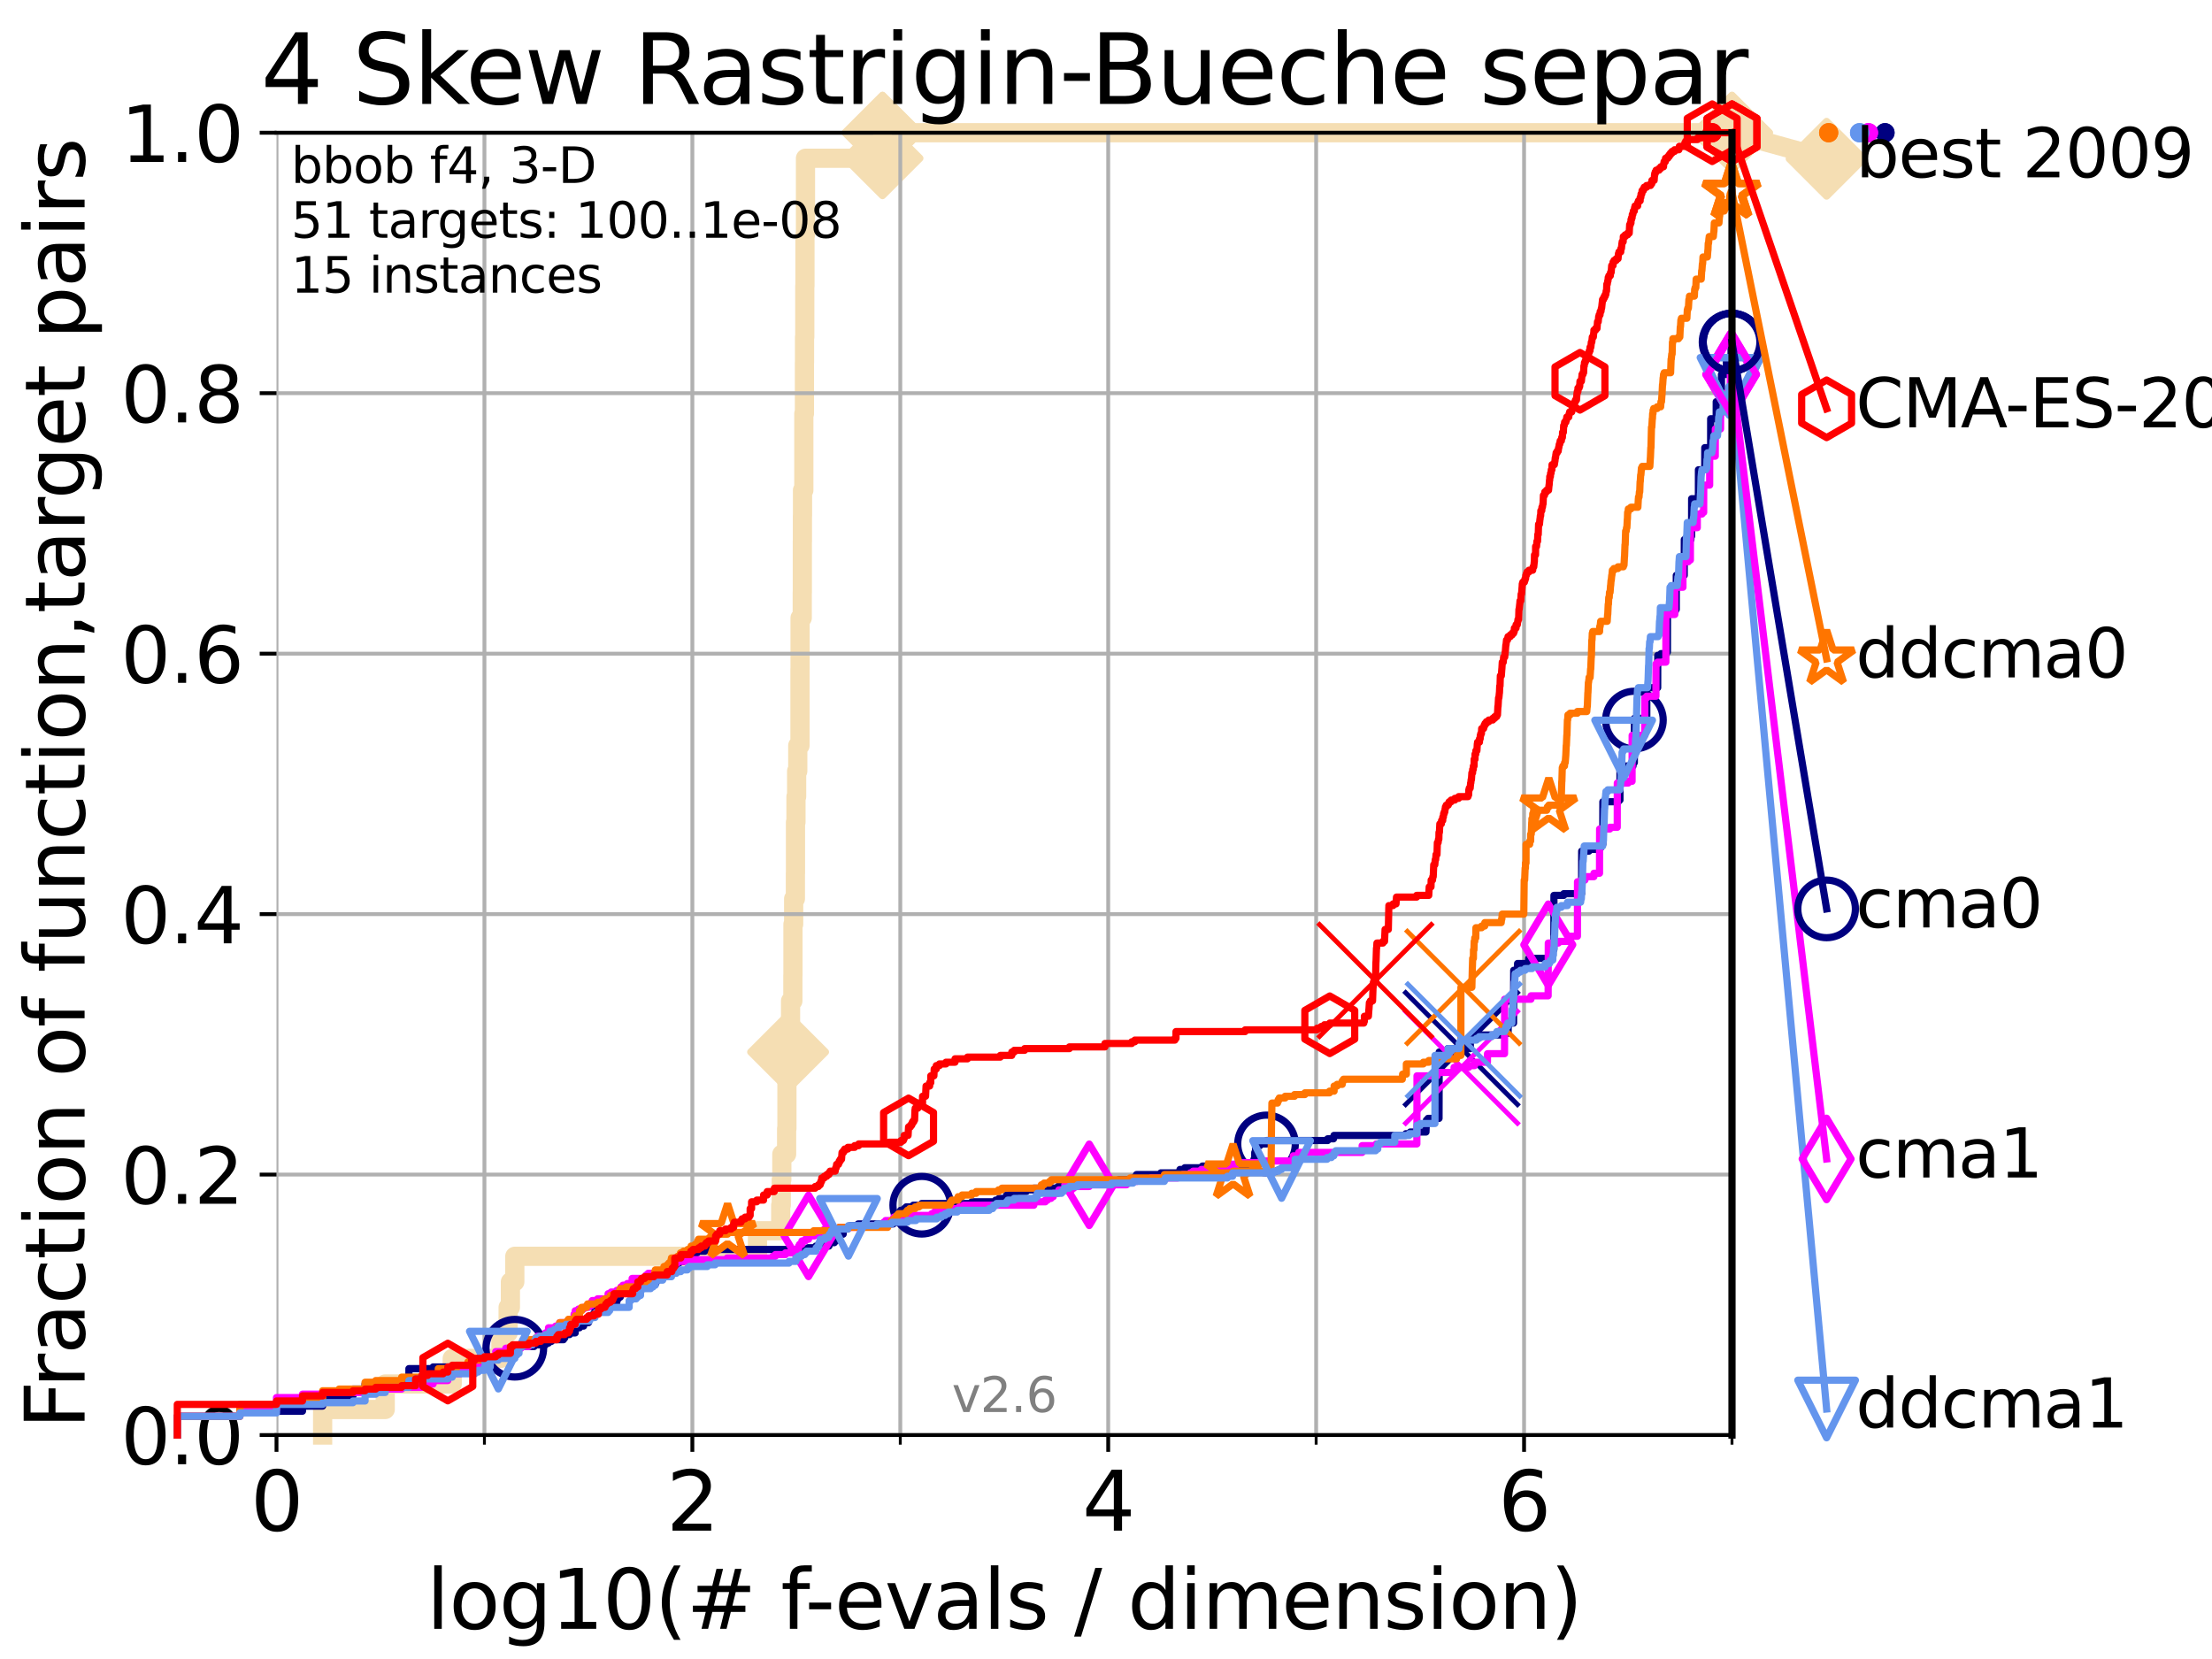 <?xml version="1.0" encoding="utf-8" standalone="no"?>
<!DOCTYPE svg PUBLIC "-//W3C//DTD SVG 1.1//EN"
  "http://www.w3.org/Graphics/SVG/1.1/DTD/svg11.dtd">
<svg xmlns:xlink="http://www.w3.org/1999/xlink" width="460.8pt" height="345.6pt" viewBox="0 0 460.8 345.6" xmlns="http://www.w3.org/2000/svg" version="1.1">
 <defs>
  <style type="text/css">*{stroke-linejoin: round; stroke-linecap: butt}</style>
 </defs>
 <g id="figure_1">
  <g id="patch_1">
   <path d="M 0 345.6 
L 460.8 345.6 
L 460.8 0 
L 0 0 
z
" style="fill: #ffffff"/>
  </g>
  <g id="axes_1">
   <g id="patch_2">
    <path d="M 57.6 298.944 
L 360.806 298.944 
L 360.806 27.648 
L 57.6 27.648 
z
" style="fill: #ffffff"/>
   </g>
   <g id="line2d_1">
    <path d="M 67.209 298.944 
L 67.209 293.624 
L 80.249 293.624 
L 80.249 288.305 
L 94.206 288.305 
L 94.206 282.985 
L 104.345 282.985 
L 104.345 277.666 
L 105.851 277.666 
L 105.851 272.346 
L 106.327 272.346 
L 106.327 267.027 
L 107.245 267.027 
L 107.245 261.707 
L 157.795 261.707 
L 157.795 256.388 
L 162.634 256.388 
L 162.634 251.068 
L 162.752 251.068 
L 162.752 245.749 
L 162.869 245.749 
L 162.869 240.429 
L 163.866 240.429 
L 163.866 235.11 
L 163.932 235.11 
L 163.932 224.471 
L 164.107 224.471 
L 164.107 219.151 
L 164.173 219.151 
L 164.173 213.832 
L 164.687 213.832 
L 164.687 208.512 
L 165.167 208.512 
L 165.167 203.192 
L 165.187 203.192 
L 165.187 192.553 
L 165.331 192.553 
L 165.331 187.234 
L 165.695 187.234 
L 165.695 181.914 
L 165.715 181.914 
L 165.715 171.275 
L 165.815 171.275 
L 165.815 165.956 
L 165.954 165.956 
L 165.954 160.636 
L 166.189 160.636 
L 166.189 155.317 
L 166.652 155.317 
L 166.652 139.358 
L 166.671 139.358 
L 166.671 128.719 
L 167.122 128.719 
L 167.122 123.4 
L 167.141 123.4 
L 167.141 112.76 
L 167.159 112.76 
L 167.159 107.441 
L 167.178 107.441 
L 167.178 102.121 
L 167.453 102.121 
L 167.453 86.163 
L 167.581 86.163 
L 167.581 75.524 
L 167.599 75.524 
L 167.599 70.204 
L 167.653 70.204 
L 167.653 59.565 
L 167.689 59.565 
L 167.689 48.926 
L 167.797 48.926 
L 167.797 32.968 
L 183.843 32.968 
L 183.843 27.648 
L 360.806 27.648 
" style="fill: none; stroke: #f5deb3; stroke-width: 4; stroke-linecap: square"/>
   </g>
   <g id="line2d_2">
    <defs>
     <path id="m016132aee6" d="M -0 7.778 
L 7.778 0 
L 0 -7.778 
L -7.778 -0 
z
" style="stroke: #f5deb3; stroke-width: 1.5; stroke-linejoin: miter"/>
    </defs>
    <g>
     <use xlink:href="#m016132aee6" x="164.173" y="219.151" style="fill: #f5deb3; stroke: #f5deb3; stroke-width: 1.5; stroke-linejoin: miter"/>
     <use xlink:href="#m016132aee6" x="183.843" y="32.968" style="fill: #f5deb3; stroke: #f5deb3; stroke-width: 1.5; stroke-linejoin: miter"/>
     <use xlink:href="#m016132aee6" x="183.843" y="27.648" style="fill: #f5deb3; stroke: #f5deb3; stroke-width: 1.5; stroke-linejoin: miter"/>
     <use xlink:href="#m016132aee6" x="183.843" y="27.648" style="fill: #f5deb3; stroke: #f5deb3; stroke-width: 1.5; stroke-linejoin: miter"/>
     <use xlink:href="#m016132aee6" x="360.806" y="27.648" style="fill: #f5deb3; stroke: #f5deb3; stroke-width: 1.5; stroke-linejoin: miter"/>
    </g>
   </g>
   <g id="line2d_3">
    <path style="fill: none; stroke: #f5deb3; stroke-width: 4; stroke-linecap: square"/>
    <g/>
   </g>
   <g id="line2d_4">
    <path d="M 360.806 27.648 
L 380.515 33.074 
" style="fill: none; stroke: #f5deb3; stroke-width: 4; stroke-linecap: square"/>
    <g>
     <use xlink:href="#m016132aee6" x="360.806" y="27.648" style="fill: #f5deb3; stroke: #f5deb3; stroke-width: 1.5; stroke-linejoin: miter"/>
     <use xlink:href="#m016132aee6" x="380.515" y="33.074" style="fill: #f5deb3; stroke: #f5deb3; stroke-width: 1.5; stroke-linejoin: miter"/>
    </g>
   </g>
   <g id="matplotlib.axis_1">
    <g id="xtick_1">
     <g id="line2d_5">
      <path d="M 57.6 298.944 
L 57.6 27.648 
" clip-path="url(#p7528f205b3)" style="fill: none; stroke: #b0b0b0; stroke-width: 0.8; stroke-linecap: square"/>
     </g>
     <g id="line2d_6">
      <defs>
       <path id="m64a6191218" d="M 0 0 
L 0 3.5 
" style="stroke: #000000; stroke-width: 0.8"/>
      </defs>
      <g>
       <use xlink:href="#m64a6191218" x="57.6" y="298.944" style="stroke: #000000; stroke-width: 0.8"/>
      </g>
     </g>
     <g id="text_1">
      <!-- 0 -->
      <g transform="translate(52.192 318.861)scale(0.17 -0.17)">
       <defs>
        <path id="DejaVuSans-30" d="M 2034 4250 
Q 1547 4250 1301 3770 
Q 1056 3291 1056 2328 
Q 1056 1369 1301 889 
Q 1547 409 2034 409 
Q 2525 409 2770 889 
Q 3016 1369 3016 2328 
Q 3016 3291 2770 3770 
Q 2525 4250 2034 4250 
z
M 2034 4750 
Q 2819 4750 3233 4129 
Q 3647 3509 3647 2328 
Q 3647 1150 3233 529 
Q 2819 -91 2034 -91 
Q 1250 -91 836 529 
Q 422 1150 422 2328 
Q 422 3509 836 4129 
Q 1250 4750 2034 4750 
z
" transform="scale(0.016)"/>
       </defs>
       <use xlink:href="#DejaVuSans-30"/>
      </g>
     </g>
    </g>
    <g id="xtick_2">
     <g id="line2d_7">
      <path d="M 144.23 298.944 
L 144.23 27.648 
" clip-path="url(#p7528f205b3)" style="fill: none; stroke: #b0b0b0; stroke-width: 0.8; stroke-linecap: square"/>
     </g>
     <g id="line2d_8">
      <g>
       <use xlink:href="#m64a6191218" x="144.23" y="298.944" style="stroke: #000000; stroke-width: 0.8"/>
      </g>
     </g>
     <g id="text_2">
      <!-- 2 -->
      <g transform="translate(138.822 318.861)scale(0.17 -0.17)">
       <defs>
        <path id="DejaVuSans-32" d="M 1228 531 
L 3431 531 
L 3431 0 
L 469 0 
L 469 531 
Q 828 903 1448 1529 
Q 2069 2156 2228 2338 
Q 2531 2678 2651 2914 
Q 2772 3150 2772 3378 
Q 2772 3750 2511 3984 
Q 2250 4219 1831 4219 
Q 1534 4219 1204 4116 
Q 875 4013 500 3803 
L 500 4441 
Q 881 4594 1212 4672 
Q 1544 4750 1819 4750 
Q 2544 4750 2975 4387 
Q 3406 4025 3406 3419 
Q 3406 3131 3298 2873 
Q 3191 2616 2906 2266 
Q 2828 2175 2409 1742 
Q 1991 1309 1228 531 
z
" transform="scale(0.016)"/>
       </defs>
       <use xlink:href="#DejaVuSans-32"/>
      </g>
     </g>
    </g>
    <g id="xtick_3">
     <g id="line2d_9">
      <path d="M 230.861 298.944 
L 230.861 27.648 
" clip-path="url(#p7528f205b3)" style="fill: none; stroke: #b0b0b0; stroke-width: 0.8; stroke-linecap: square"/>
     </g>
     <g id="line2d_10">
      <g>
       <use xlink:href="#m64a6191218" x="230.861" y="298.944" style="stroke: #000000; stroke-width: 0.8"/>
      </g>
     </g>
     <g id="text_3">
      <!-- 4 -->
      <g transform="translate(225.453 318.861)scale(0.17 -0.17)">
       <defs>
        <path id="DejaVuSans-34" d="M 2419 4116 
L 825 1625 
L 2419 1625 
L 2419 4116 
z
M 2253 4666 
L 3047 4666 
L 3047 1625 
L 3713 1625 
L 3713 1100 
L 3047 1100 
L 3047 0 
L 2419 0 
L 2419 1100 
L 313 1100 
L 313 1709 
L 2253 4666 
z
" transform="scale(0.016)"/>
       </defs>
       <use xlink:href="#DejaVuSans-34"/>
      </g>
     </g>
    </g>
    <g id="xtick_4">
     <g id="line2d_11">
      <path d="M 317.491 298.944 
L 317.491 27.648 
" clip-path="url(#p7528f205b3)" style="fill: none; stroke: #b0b0b0; stroke-width: 0.8; stroke-linecap: square"/>
     </g>
     <g id="line2d_12">
      <g>
       <use xlink:href="#m64a6191218" x="317.491" y="298.944" style="stroke: #000000; stroke-width: 0.8"/>
      </g>
     </g>
     <g id="text_4">
      <!-- 6 -->
      <g transform="translate(312.083 318.861)scale(0.17 -0.17)">
       <defs>
        <path id="DejaVuSans-36" d="M 2113 2584 
Q 1688 2584 1439 2293 
Q 1191 2003 1191 1497 
Q 1191 994 1439 701 
Q 1688 409 2113 409 
Q 2538 409 2786 701 
Q 3034 994 3034 1497 
Q 3034 2003 2786 2293 
Q 2538 2584 2113 2584 
z
M 3366 4563 
L 3366 3988 
Q 3128 4100 2886 4159 
Q 2644 4219 2406 4219 
Q 1781 4219 1451 3797 
Q 1122 3375 1075 2522 
Q 1259 2794 1537 2939 
Q 1816 3084 2150 3084 
Q 2853 3084 3261 2657 
Q 3669 2231 3669 1497 
Q 3669 778 3244 343 
Q 2819 -91 2113 -91 
Q 1303 -91 875 529 
Q 447 1150 447 2328 
Q 447 3434 972 4092 
Q 1497 4750 2381 4750 
Q 2619 4750 2861 4703 
Q 3103 4656 3366 4563 
z
" transform="scale(0.016)"/>
       </defs>
       <use xlink:href="#DejaVuSans-36"/>
      </g>
     </g>
    </g>
    <g id="xtick_5">
     <g id="line2d_13">
      <path d="M 100.915 298.944 
L 100.915 27.648 
" clip-path="url(#p7528f205b3)" style="fill: none; stroke: #b0b0b0; stroke-width: 0.8; stroke-linecap: square"/>
     </g>
     <g id="line2d_14">
      <defs>
       <path id="mac912cbb37" d="M 0 0 
L 0 2 
" style="stroke: #000000; stroke-width: 0.6"/>
      </defs>
      <g>
       <use xlink:href="#mac912cbb37" x="100.915" y="298.944" style="stroke: #000000; stroke-width: 0.6"/>
      </g>
     </g>
    </g>
    <g id="xtick_6">
     <g id="line2d_15">
      <path d="M 187.546 298.944 
L 187.546 27.648 
" clip-path="url(#p7528f205b3)" style="fill: none; stroke: #b0b0b0; stroke-width: 0.8; stroke-linecap: square"/>
     </g>
     <g id="line2d_16">
      <g>
       <use xlink:href="#mac912cbb37" x="187.546" y="298.944" style="stroke: #000000; stroke-width: 0.6"/>
      </g>
     </g>
    </g>
    <g id="xtick_7">
     <g id="line2d_17">
      <path d="M 274.176 298.944 
L 274.176 27.648 
" clip-path="url(#p7528f205b3)" style="fill: none; stroke: #b0b0b0; stroke-width: 0.8; stroke-linecap: square"/>
     </g>
     <g id="line2d_18">
      <g>
       <use xlink:href="#mac912cbb37" x="274.176" y="298.944" style="stroke: #000000; stroke-width: 0.6"/>
      </g>
     </g>
    </g>
    <g id="xtick_8">
     <g id="line2d_19">
      <path d="M 360.806 298.944 
L 360.806 27.648 
" clip-path="url(#p7528f205b3)" style="fill: none; stroke: #b0b0b0; stroke-width: 0.8; stroke-linecap: square"/>
     </g>
     <g id="line2d_20">
      <g>
       <use xlink:href="#mac912cbb37" x="360.806" y="298.944" style="stroke: #000000; stroke-width: 0.6"/>
      </g>
     </g>
    </g>
    <g id="text_5">
     <!-- log10(# f-evals / dimension) -->
     <g transform="translate(88.823 339.314)scale(0.17 -0.17)">
      <defs>
       <path id="DejaVuSans-6c" d="M 603 4863 
L 1178 4863 
L 1178 0 
L 603 0 
L 603 4863 
z
" transform="scale(0.016)"/>
       <path id="DejaVuSans-6f" d="M 1959 3097 
Q 1497 3097 1228 2736 
Q 959 2375 959 1747 
Q 959 1119 1226 758 
Q 1494 397 1959 397 
Q 2419 397 2687 759 
Q 2956 1122 2956 1747 
Q 2956 2369 2687 2733 
Q 2419 3097 1959 3097 
z
M 1959 3584 
Q 2709 3584 3137 3096 
Q 3566 2609 3566 1747 
Q 3566 888 3137 398 
Q 2709 -91 1959 -91 
Q 1206 -91 779 398 
Q 353 888 353 1747 
Q 353 2609 779 3096 
Q 1206 3584 1959 3584 
z
" transform="scale(0.016)"/>
       <path id="DejaVuSans-67" d="M 2906 1791 
Q 2906 2416 2648 2759 
Q 2391 3103 1925 3103 
Q 1463 3103 1205 2759 
Q 947 2416 947 1791 
Q 947 1169 1205 825 
Q 1463 481 1925 481 
Q 2391 481 2648 825 
Q 2906 1169 2906 1791 
z
M 3481 434 
Q 3481 -459 3084 -895 
Q 2688 -1331 1869 -1331 
Q 1566 -1331 1297 -1286 
Q 1028 -1241 775 -1147 
L 775 -588 
Q 1028 -725 1275 -790 
Q 1522 -856 1778 -856 
Q 2344 -856 2625 -561 
Q 2906 -266 2906 331 
L 2906 616 
Q 2728 306 2450 153 
Q 2172 0 1784 0 
Q 1141 0 747 490 
Q 353 981 353 1791 
Q 353 2603 747 3093 
Q 1141 3584 1784 3584 
Q 2172 3584 2450 3431 
Q 2728 3278 2906 2969 
L 2906 3500 
L 3481 3500 
L 3481 434 
z
" transform="scale(0.016)"/>
       <path id="DejaVuSans-31" d="M 794 531 
L 1825 531 
L 1825 4091 
L 703 3866 
L 703 4441 
L 1819 4666 
L 2450 4666 
L 2450 531 
L 3481 531 
L 3481 0 
L 794 0 
L 794 531 
z
" transform="scale(0.016)"/>
       <path id="DejaVuSans-28" d="M 1984 4856 
Q 1566 4138 1362 3434 
Q 1159 2731 1159 2009 
Q 1159 1288 1364 580 
Q 1569 -128 1984 -844 
L 1484 -844 
Q 1016 -109 783 600 
Q 550 1309 550 2009 
Q 550 2706 781 3412 
Q 1013 4119 1484 4856 
L 1984 4856 
z
" transform="scale(0.016)"/>
       <path id="DejaVuSans-23" d="M 3272 2816 
L 2363 2816 
L 2100 1772 
L 3016 1772 
L 3272 2816 
z
M 2803 4594 
L 2478 3297 
L 3391 3297 
L 3719 4594 
L 4219 4594 
L 3897 3297 
L 4872 3297 
L 4872 2816 
L 3775 2816 
L 3519 1772 
L 4513 1772 
L 4513 1294 
L 3397 1294 
L 3072 0 
L 2572 0 
L 2894 1294 
L 1978 1294 
L 1656 0 
L 1153 0 
L 1478 1294 
L 494 1294 
L 494 1772 
L 1594 1772 
L 1856 2816 
L 850 2816 
L 850 3297 
L 1978 3297 
L 2297 4594 
L 2803 4594 
z
" transform="scale(0.016)"/>
       <path id="DejaVuSans-20" transform="scale(0.016)"/>
       <path id="DejaVuSans-66" d="M 2375 4863 
L 2375 4384 
L 1825 4384 
Q 1516 4384 1395 4259 
Q 1275 4134 1275 3809 
L 1275 3500 
L 2222 3500 
L 2222 3053 
L 1275 3053 
L 1275 0 
L 697 0 
L 697 3053 
L 147 3053 
L 147 3500 
L 697 3500 
L 697 3744 
Q 697 4328 969 4595 
Q 1241 4863 1831 4863 
L 2375 4863 
z
" transform="scale(0.016)"/>
       <path id="DejaVuSans-2d" d="M 313 2009 
L 1997 2009 
L 1997 1497 
L 313 1497 
L 313 2009 
z
" transform="scale(0.016)"/>
       <path id="DejaVuSans-65" d="M 3597 1894 
L 3597 1613 
L 953 1613 
Q 991 1019 1311 708 
Q 1631 397 2203 397 
Q 2534 397 2845 478 
Q 3156 559 3463 722 
L 3463 178 
Q 3153 47 2828 -22 
Q 2503 -91 2169 -91 
Q 1331 -91 842 396 
Q 353 884 353 1716 
Q 353 2575 817 3079 
Q 1281 3584 2069 3584 
Q 2775 3584 3186 3129 
Q 3597 2675 3597 1894 
z
M 3022 2063 
Q 3016 2534 2758 2815 
Q 2500 3097 2075 3097 
Q 1594 3097 1305 2825 
Q 1016 2553 972 2059 
L 3022 2063 
z
" transform="scale(0.016)"/>
       <path id="DejaVuSans-76" d="M 191 3500 
L 800 3500 
L 1894 563 
L 2988 3500 
L 3597 3500 
L 2284 0 
L 1503 0 
L 191 3500 
z
" transform="scale(0.016)"/>
       <path id="DejaVuSans-61" d="M 2194 1759 
Q 1497 1759 1228 1600 
Q 959 1441 959 1056 
Q 959 750 1161 570 
Q 1363 391 1709 391 
Q 2188 391 2477 730 
Q 2766 1069 2766 1631 
L 2766 1759 
L 2194 1759 
z
M 3341 1997 
L 3341 0 
L 2766 0 
L 2766 531 
Q 2569 213 2275 61 
Q 1981 -91 1556 -91 
Q 1019 -91 701 211 
Q 384 513 384 1019 
Q 384 1609 779 1909 
Q 1175 2209 1959 2209 
L 2766 2209 
L 2766 2266 
Q 2766 2663 2505 2880 
Q 2244 3097 1772 3097 
Q 1472 3097 1187 3025 
Q 903 2953 641 2809 
L 641 3341 
Q 956 3463 1253 3523 
Q 1550 3584 1831 3584 
Q 2591 3584 2966 3190 
Q 3341 2797 3341 1997 
z
" transform="scale(0.016)"/>
       <path id="DejaVuSans-73" d="M 2834 3397 
L 2834 2853 
Q 2591 2978 2328 3040 
Q 2066 3103 1784 3103 
Q 1356 3103 1142 2972 
Q 928 2841 928 2578 
Q 928 2378 1081 2264 
Q 1234 2150 1697 2047 
L 1894 2003 
Q 2506 1872 2764 1633 
Q 3022 1394 3022 966 
Q 3022 478 2636 193 
Q 2250 -91 1575 -91 
Q 1294 -91 989 -36 
Q 684 19 347 128 
L 347 722 
Q 666 556 975 473 
Q 1284 391 1588 391 
Q 1994 391 2212 530 
Q 2431 669 2431 922 
Q 2431 1156 2273 1281 
Q 2116 1406 1581 1522 
L 1381 1569 
Q 847 1681 609 1914 
Q 372 2147 372 2553 
Q 372 3047 722 3315 
Q 1072 3584 1716 3584 
Q 2034 3584 2315 3537 
Q 2597 3491 2834 3397 
z
" transform="scale(0.016)"/>
       <path id="DejaVuSans-2f" d="M 1625 4666 
L 2156 4666 
L 531 -594 
L 0 -594 
L 1625 4666 
z
" transform="scale(0.016)"/>
       <path id="DejaVuSans-64" d="M 2906 2969 
L 2906 4863 
L 3481 4863 
L 3481 0 
L 2906 0 
L 2906 525 
Q 2725 213 2448 61 
Q 2172 -91 1784 -91 
Q 1150 -91 751 415 
Q 353 922 353 1747 
Q 353 2572 751 3078 
Q 1150 3584 1784 3584 
Q 2172 3584 2448 3432 
Q 2725 3281 2906 2969 
z
M 947 1747 
Q 947 1113 1208 752 
Q 1469 391 1925 391 
Q 2381 391 2643 752 
Q 2906 1113 2906 1747 
Q 2906 2381 2643 2742 
Q 2381 3103 1925 3103 
Q 1469 3103 1208 2742 
Q 947 2381 947 1747 
z
" transform="scale(0.016)"/>
       <path id="DejaVuSans-69" d="M 603 3500 
L 1178 3500 
L 1178 0 
L 603 0 
L 603 3500 
z
M 603 4863 
L 1178 4863 
L 1178 4134 
L 603 4134 
L 603 4863 
z
" transform="scale(0.016)"/>
       <path id="DejaVuSans-6d" d="M 3328 2828 
Q 3544 3216 3844 3400 
Q 4144 3584 4550 3584 
Q 5097 3584 5394 3201 
Q 5691 2819 5691 2113 
L 5691 0 
L 5113 0 
L 5113 2094 
Q 5113 2597 4934 2840 
Q 4756 3084 4391 3084 
Q 3944 3084 3684 2787 
Q 3425 2491 3425 1978 
L 3425 0 
L 2847 0 
L 2847 2094 
Q 2847 2600 2669 2842 
Q 2491 3084 2119 3084 
Q 1678 3084 1418 2786 
Q 1159 2488 1159 1978 
L 1159 0 
L 581 0 
L 581 3500 
L 1159 3500 
L 1159 2956 
Q 1356 3278 1631 3431 
Q 1906 3584 2284 3584 
Q 2666 3584 2933 3390 
Q 3200 3197 3328 2828 
z
" transform="scale(0.016)"/>
       <path id="DejaVuSans-6e" d="M 3513 2113 
L 3513 0 
L 2938 0 
L 2938 2094 
Q 2938 2591 2744 2837 
Q 2550 3084 2163 3084 
Q 1697 3084 1428 2787 
Q 1159 2491 1159 1978 
L 1159 0 
L 581 0 
L 581 3500 
L 1159 3500 
L 1159 2956 
Q 1366 3272 1645 3428 
Q 1925 3584 2291 3584 
Q 2894 3584 3203 3211 
Q 3513 2838 3513 2113 
z
" transform="scale(0.016)"/>
       <path id="DejaVuSans-29" d="M 513 4856 
L 1013 4856 
Q 1481 4119 1714 3412 
Q 1947 2706 1947 2009 
Q 1947 1309 1714 600 
Q 1481 -109 1013 -844 
L 513 -844 
Q 928 -128 1133 580 
Q 1338 1288 1338 2009 
Q 1338 2731 1133 3434 
Q 928 4138 513 4856 
z
" transform="scale(0.016)"/>
      </defs>
      <use xlink:href="#DejaVuSans-6c"/>
      <use xlink:href="#DejaVuSans-6f" x="27.783"/>
      <use xlink:href="#DejaVuSans-67" x="88.965"/>
      <use xlink:href="#DejaVuSans-31" x="152.441"/>
      <use xlink:href="#DejaVuSans-30" x="216.064"/>
      <use xlink:href="#DejaVuSans-28" x="279.688"/>
      <use xlink:href="#DejaVuSans-23" x="318.701"/>
      <use xlink:href="#DejaVuSans-20" x="402.49"/>
      <use xlink:href="#DejaVuSans-66" x="434.277"/>
      <use xlink:href="#DejaVuSans-2d" x="463.982"/>
      <use xlink:href="#DejaVuSans-65" x="500.066"/>
      <use xlink:href="#DejaVuSans-76" x="561.59"/>
      <use xlink:href="#DejaVuSans-61" x="620.77"/>
      <use xlink:href="#DejaVuSans-6c" x="682.049"/>
      <use xlink:href="#DejaVuSans-73" x="709.832"/>
      <use xlink:href="#DejaVuSans-20" x="761.932"/>
      <use xlink:href="#DejaVuSans-2f" x="793.719"/>
      <use xlink:href="#DejaVuSans-20" x="827.41"/>
      <use xlink:href="#DejaVuSans-64" x="859.197"/>
      <use xlink:href="#DejaVuSans-69" x="922.674"/>
      <use xlink:href="#DejaVuSans-6d" x="950.457"/>
      <use xlink:href="#DejaVuSans-65" x="1047.869"/>
      <use xlink:href="#DejaVuSans-6e" x="1109.393"/>
      <use xlink:href="#DejaVuSans-73" x="1172.771"/>
      <use xlink:href="#DejaVuSans-69" x="1224.871"/>
      <use xlink:href="#DejaVuSans-6f" x="1252.654"/>
      <use xlink:href="#DejaVuSans-6e" x="1313.836"/>
      <use xlink:href="#DejaVuSans-29" x="1377.215"/>
     </g>
    </g>
   </g>
   <g id="matplotlib.axis_2">
    <g id="ytick_1">
     <g id="line2d_21">
      <path d="M 57.6 298.944 
L 360.806 298.944 
" clip-path="url(#p7528f205b3)" style="fill: none; stroke: #b0b0b0; stroke-width: 0.8; stroke-linecap: square"/>
     </g>
     <g id="line2d_22">
      <defs>
       <path id="m0a728a32d4" d="M 0 0 
L -3.5 0 
" style="stroke: #000000; stroke-width: 0.8"/>
      </defs>
      <g>
       <use xlink:href="#m0a728a32d4" x="57.6" y="298.944" style="stroke: #000000; stroke-width: 0.8"/>
      </g>
     </g>
     <g id="text_6">
      <!-- 0.0 -->
      <g transform="translate(25.155 305.023)scale(0.16 -0.16)">
       <defs>
        <path id="DejaVuSans-2e" d="M 684 794 
L 1344 794 
L 1344 0 
L 684 0 
L 684 794 
z
" transform="scale(0.016)"/>
       </defs>
       <use xlink:href="#DejaVuSans-30"/>
       <use xlink:href="#DejaVuSans-2e" x="63.623"/>
       <use xlink:href="#DejaVuSans-30" x="95.41"/>
      </g>
     </g>
    </g>
    <g id="ytick_2">
     <g id="line2d_23">
      <path d="M 57.6 244.685 
L 360.806 244.685 
" clip-path="url(#p7528f205b3)" style="fill: none; stroke: #b0b0b0; stroke-width: 0.8; stroke-linecap: square"/>
     </g>
     <g id="line2d_24">
      <g>
       <use xlink:href="#m0a728a32d4" x="57.6" y="244.685" style="stroke: #000000; stroke-width: 0.8"/>
      </g>
     </g>
     <g id="text_7">
      <!-- 0.2 -->
      <g transform="translate(25.155 250.764)scale(0.16 -0.16)">
       <use xlink:href="#DejaVuSans-30"/>
       <use xlink:href="#DejaVuSans-2e" x="63.623"/>
       <use xlink:href="#DejaVuSans-32" x="95.41"/>
      </g>
     </g>
    </g>
    <g id="ytick_3">
     <g id="line2d_25">
      <path d="M 57.6 190.426 
L 360.806 190.426 
" clip-path="url(#p7528f205b3)" style="fill: none; stroke: #b0b0b0; stroke-width: 0.8; stroke-linecap: square"/>
     </g>
     <g id="line2d_26">
      <g>
       <use xlink:href="#m0a728a32d4" x="57.6" y="190.426" style="stroke: #000000; stroke-width: 0.8"/>
      </g>
     </g>
     <g id="text_8">
      <!-- 0.4 -->
      <g transform="translate(25.155 196.504)scale(0.16 -0.16)">
       <use xlink:href="#DejaVuSans-30"/>
       <use xlink:href="#DejaVuSans-2e" x="63.623"/>
       <use xlink:href="#DejaVuSans-34" x="95.41"/>
      </g>
     </g>
    </g>
    <g id="ytick_4">
     <g id="line2d_27">
      <path d="M 57.6 136.166 
L 360.806 136.166 
" clip-path="url(#p7528f205b3)" style="fill: none; stroke: #b0b0b0; stroke-width: 0.8; stroke-linecap: square"/>
     </g>
     <g id="line2d_28">
      <g>
       <use xlink:href="#m0a728a32d4" x="57.6" y="136.166" style="stroke: #000000; stroke-width: 0.8"/>
      </g>
     </g>
     <g id="text_9">
      <!-- 0.6 -->
      <g transform="translate(25.155 142.245)scale(0.16 -0.16)">
       <use xlink:href="#DejaVuSans-30"/>
       <use xlink:href="#DejaVuSans-2e" x="63.623"/>
       <use xlink:href="#DejaVuSans-36" x="95.41"/>
      </g>
     </g>
    </g>
    <g id="ytick_5">
     <g id="line2d_29">
      <path d="M 57.6 81.907 
L 360.806 81.907 
" clip-path="url(#p7528f205b3)" style="fill: none; stroke: #b0b0b0; stroke-width: 0.8; stroke-linecap: square"/>
     </g>
     <g id="line2d_30">
      <g>
       <use xlink:href="#m0a728a32d4" x="57.6" y="81.907" style="stroke: #000000; stroke-width: 0.8"/>
      </g>
     </g>
     <g id="text_10">
      <!-- 0.8 -->
      <g transform="translate(25.155 87.986)scale(0.16 -0.16)">
       <defs>
        <path id="DejaVuSans-38" d="M 2034 2216 
Q 1584 2216 1326 1975 
Q 1069 1734 1069 1313 
Q 1069 891 1326 650 
Q 1584 409 2034 409 
Q 2484 409 2743 651 
Q 3003 894 3003 1313 
Q 3003 1734 2745 1975 
Q 2488 2216 2034 2216 
z
M 1403 2484 
Q 997 2584 770 2862 
Q 544 3141 544 3541 
Q 544 4100 942 4425 
Q 1341 4750 2034 4750 
Q 2731 4750 3128 4425 
Q 3525 4100 3525 3541 
Q 3525 3141 3298 2862 
Q 3072 2584 2669 2484 
Q 3125 2378 3379 2068 
Q 3634 1759 3634 1313 
Q 3634 634 3220 271 
Q 2806 -91 2034 -91 
Q 1263 -91 848 271 
Q 434 634 434 1313 
Q 434 1759 690 2068 
Q 947 2378 1403 2484 
z
M 1172 3481 
Q 1172 3119 1398 2916 
Q 1625 2713 2034 2713 
Q 2441 2713 2670 2916 
Q 2900 3119 2900 3481 
Q 2900 3844 2670 4047 
Q 2441 4250 2034 4250 
Q 1625 4250 1398 4047 
Q 1172 3844 1172 3481 
z
" transform="scale(0.016)"/>
       </defs>
       <use xlink:href="#DejaVuSans-30"/>
       <use xlink:href="#DejaVuSans-2e" x="63.623"/>
       <use xlink:href="#DejaVuSans-38" x="95.41"/>
      </g>
     </g>
    </g>
    <g id="ytick_6">
     <g id="line2d_31">
      <path d="M 57.6 27.648 
L 360.806 27.648 
" clip-path="url(#p7528f205b3)" style="fill: none; stroke: #b0b0b0; stroke-width: 0.8; stroke-linecap: square"/>
     </g>
     <g id="line2d_32">
      <g>
       <use xlink:href="#m0a728a32d4" x="57.6" y="27.648" style="stroke: #000000; stroke-width: 0.8"/>
      </g>
     </g>
     <g id="text_11">
      <!-- 1.0 -->
      <g transform="translate(25.155 33.727)scale(0.16 -0.16)">
       <use xlink:href="#DejaVuSans-31"/>
       <use xlink:href="#DejaVuSans-2e" x="63.623"/>
       <use xlink:href="#DejaVuSans-30" x="95.41"/>
      </g>
     </g>
    </g>
    <g id="text_12">
     <!-- Fraction of function,target pairs -->
     <g transform="translate(17.62 297.681)rotate(-90)scale(0.17 -0.17)">
      <defs>
       <path id="DejaVuSans-46" d="M 628 4666 
L 3309 4666 
L 3309 4134 
L 1259 4134 
L 1259 2759 
L 3109 2759 
L 3109 2228 
L 1259 2228 
L 1259 0 
L 628 0 
L 628 4666 
z
" transform="scale(0.016)"/>
       <path id="DejaVuSans-72" d="M 2631 2963 
Q 2534 3019 2420 3045 
Q 2306 3072 2169 3072 
Q 1681 3072 1420 2755 
Q 1159 2438 1159 1844 
L 1159 0 
L 581 0 
L 581 3500 
L 1159 3500 
L 1159 2956 
Q 1341 3275 1631 3429 
Q 1922 3584 2338 3584 
Q 2397 3584 2469 3576 
Q 2541 3569 2628 3553 
L 2631 2963 
z
" transform="scale(0.016)"/>
       <path id="DejaVuSans-63" d="M 3122 3366 
L 3122 2828 
Q 2878 2963 2633 3030 
Q 2388 3097 2138 3097 
Q 1578 3097 1268 2742 
Q 959 2388 959 1747 
Q 959 1106 1268 751 
Q 1578 397 2138 397 
Q 2388 397 2633 464 
Q 2878 531 3122 666 
L 3122 134 
Q 2881 22 2623 -34 
Q 2366 -91 2075 -91 
Q 1284 -91 818 406 
Q 353 903 353 1747 
Q 353 2603 823 3093 
Q 1294 3584 2113 3584 
Q 2378 3584 2631 3529 
Q 2884 3475 3122 3366 
z
" transform="scale(0.016)"/>
       <path id="DejaVuSans-74" d="M 1172 4494 
L 1172 3500 
L 2356 3500 
L 2356 3053 
L 1172 3053 
L 1172 1153 
Q 1172 725 1289 603 
Q 1406 481 1766 481 
L 2356 481 
L 2356 0 
L 1766 0 
Q 1100 0 847 248 
Q 594 497 594 1153 
L 594 3053 
L 172 3053 
L 172 3500 
L 594 3500 
L 594 4494 
L 1172 4494 
z
" transform="scale(0.016)"/>
       <path id="DejaVuSans-75" d="M 544 1381 
L 544 3500 
L 1119 3500 
L 1119 1403 
Q 1119 906 1312 657 
Q 1506 409 1894 409 
Q 2359 409 2629 706 
Q 2900 1003 2900 1516 
L 2900 3500 
L 3475 3500 
L 3475 0 
L 2900 0 
L 2900 538 
Q 2691 219 2414 64 
Q 2138 -91 1772 -91 
Q 1169 -91 856 284 
Q 544 659 544 1381 
z
M 1991 3584 
L 1991 3584 
z
" transform="scale(0.016)"/>
       <path id="DejaVuSans-2c" d="M 750 794 
L 1409 794 
L 1409 256 
L 897 -744 
L 494 -744 
L 750 256 
L 750 794 
z
" transform="scale(0.016)"/>
       <path id="DejaVuSans-70" d="M 1159 525 
L 1159 -1331 
L 581 -1331 
L 581 3500 
L 1159 3500 
L 1159 2969 
Q 1341 3281 1617 3432 
Q 1894 3584 2278 3584 
Q 2916 3584 3314 3078 
Q 3713 2572 3713 1747 
Q 3713 922 3314 415 
Q 2916 -91 2278 -91 
Q 1894 -91 1617 61 
Q 1341 213 1159 525 
z
M 3116 1747 
Q 3116 2381 2855 2742 
Q 2594 3103 2138 3103 
Q 1681 3103 1420 2742 
Q 1159 2381 1159 1747 
Q 1159 1113 1420 752 
Q 1681 391 2138 391 
Q 2594 391 2855 752 
Q 3116 1113 3116 1747 
z
" transform="scale(0.016)"/>
      </defs>
      <use xlink:href="#DejaVuSans-46"/>
      <use xlink:href="#DejaVuSans-72" x="50.27"/>
      <use xlink:href="#DejaVuSans-61" x="91.383"/>
      <use xlink:href="#DejaVuSans-63" x="152.662"/>
      <use xlink:href="#DejaVuSans-74" x="207.643"/>
      <use xlink:href="#DejaVuSans-69" x="246.852"/>
      <use xlink:href="#DejaVuSans-6f" x="274.635"/>
      <use xlink:href="#DejaVuSans-6e" x="335.816"/>
      <use xlink:href="#DejaVuSans-20" x="399.195"/>
      <use xlink:href="#DejaVuSans-6f" x="430.982"/>
      <use xlink:href="#DejaVuSans-66" x="492.164"/>
      <use xlink:href="#DejaVuSans-20" x="527.369"/>
      <use xlink:href="#DejaVuSans-66" x="559.156"/>
      <use xlink:href="#DejaVuSans-75" x="594.361"/>
      <use xlink:href="#DejaVuSans-6e" x="657.74"/>
      <use xlink:href="#DejaVuSans-63" x="721.119"/>
      <use xlink:href="#DejaVuSans-74" x="776.1"/>
      <use xlink:href="#DejaVuSans-69" x="815.309"/>
      <use xlink:href="#DejaVuSans-6f" x="843.092"/>
      <use xlink:href="#DejaVuSans-6e" x="904.273"/>
      <use xlink:href="#DejaVuSans-2c" x="967.652"/>
      <use xlink:href="#DejaVuSans-74" x="999.439"/>
      <use xlink:href="#DejaVuSans-61" x="1038.648"/>
      <use xlink:href="#DejaVuSans-72" x="1099.928"/>
      <use xlink:href="#DejaVuSans-67" x="1139.291"/>
      <use xlink:href="#DejaVuSans-65" x="1202.768"/>
      <use xlink:href="#DejaVuSans-74" x="1264.291"/>
      <use xlink:href="#DejaVuSans-20" x="1303.5"/>
      <use xlink:href="#DejaVuSans-70" x="1335.287"/>
      <use xlink:href="#DejaVuSans-61" x="1398.764"/>
      <use xlink:href="#DejaVuSans-69" x="1460.043"/>
      <use xlink:href="#DejaVuSans-72" x="1487.826"/>
      <use xlink:href="#DejaVuSans-73" x="1528.939"/>
     </g>
    </g>
   </g>
   <g id="line2d_33">
    <defs>
     <path id="ma0e7ce4df4" d="M 0 1.5 
C 0.398 1.5 0.779 1.342 1.061 1.061 
C 1.342 0.779 1.5 0.398 1.5 0 
C 1.5 -0.398 1.342 -0.779 1.061 -1.061 
C 0.779 -1.342 0.398 -1.5 0 -1.5 
C -0.398 -1.5 -0.779 -1.342 -1.061 -1.061 
C -1.342 -0.779 -1.5 -0.398 -1.5 0 
C -1.5 0.398 -1.342 0.779 -1.061 1.061 
C -0.779 1.342 -0.398 1.5 0 1.5 
z
" style="stroke: #f5deb3"/>
    </defs>
    <g>
     <use xlink:href="#ma0e7ce4df4" x="183.843" y="27.648" style="fill: #f5deb3; stroke: #f5deb3"/>
     <use xlink:href="#ma0e7ce4df4" x="183.843" y="27.648" style="fill: #f5deb3; stroke: #f5deb3"/>
    </g>
   </g>
   <g id="line2d_34">
    <defs>
     <path id="m5ef1397c0f" d="M 0 1.5 
C 0.398 1.5 0.779 1.342 1.061 1.061 
C 1.342 0.779 1.5 0.398 1.5 0 
C 1.5 -0.398 1.342 -0.779 1.061 -1.061 
C 0.779 -1.342 0.398 -1.5 0 -1.5 
C -0.398 -1.5 -0.779 -1.342 -1.061 -1.061 
C -1.342 -0.779 -1.5 -0.398 -1.5 0 
C -1.5 0.398 -1.342 0.779 -1.061 1.061 
C -0.779 1.342 -0.398 1.5 0 1.5 
z
" style="stroke: #000080"/>
    </defs>
    <g>
     <use xlink:href="#m5ef1397c0f" x="392.68" y="27.648" style="fill: #000080; stroke: #000080"/>
     <use xlink:href="#m5ef1397c0f" x="392.68" y="27.648" style="fill: #000080; stroke: #000080"/>
    </g>
   </g>
   <g id="line2d_35">
    <path d="M 36.933 298.944 
L 36.933 295.043 
L 49.973 295.043 
L 49.973 293.979 
L 63.012 293.979 
L 63.012 292.915 
L 67.209 292.915 
L 67.209 290.787 
L 73.539 290.787 
L 73.539 289.369 
L 76.051 289.369 
L 76.051 288.305 
L 83.678 288.305 
L 83.678 287.596 
L 85.184 287.596 
L 85.184 285.113 
L 90.231 285.113 
L 90.231 284.759 
L 97.485 284.759 
L 97.485 284.049 
L 98.933 284.049 
L 98.933 283.695 
L 99.617 283.695 
L 99.617 282.985 
L 103.815 282.985 
L 103.815 282.631 
L 104.345 282.631 
L 104.345 282.276 
L 105.851 282.276 
L 105.851 281.922 
L 106.791 281.922 
L 106.791 280.858 
L 107.245 280.858 
L 107.245 280.503 
L 111.262 280.503 
L 111.262 280.148 
L 113.638 280.148 
L 113.638 279.794 
L 114.265 279.794 
L 114.265 279.439 
L 114.872 279.439 
L 114.872 279.084 
L 117.384 279.084 
L 117.384 278.73 
L 117.644 278.73 
L 117.644 278.021 
L 118.647 278.021 
L 118.647 277.666 
L 119.831 277.666 
L 119.831 276.602 
L 120.727 276.602 
L 120.727 276.247 
L 121.582 276.247 
L 121.582 275.538 
L 122.599 275.538 
L 122.599 274.829 
L 122.796 274.829 
L 122.796 274.12 
L 123.564 274.12 
L 123.564 273.765 
L 123.936 273.765 
L 123.936 272.701 
L 124.482 272.701 
L 124.482 271.992 
L 125.696 271.992 
L 125.696 271.637 
L 126.677 271.637 
L 126.677 271.282 
L 128.499 271.282 
L 128.499 270.573 
L 128.786 270.573 
L 128.786 270.219 
L 129.209 270.219 
L 129.209 269.864 
L 129.348 269.864 
L 129.348 269.509 
L 129.623 269.509 
L 129.623 268.8 
L 130.16 268.8 
L 130.16 268.445 
L 131.686 268.445 
L 131.686 268.091 
L 133.098 268.091 
L 133.098 267.381 
L 136.603 267.381 
L 136.603 267.027 
L 136.79 267.027 
L 136.883 265.608 
L 137.699 265.608 
L 137.699 265.254 
L 137.963 265.254 
L 137.963 264.899 
L 139.068 264.899 
L 139.068 264.19 
L 139.314 264.19 
L 139.314 263.48 
L 140.951 263.48 
L 140.951 263.126 
L 141.466 263.126 
L 141.466 262.771 
L 142.387 262.771 
L 142.387 261.707 
L 143.722 261.707 
L 143.722 261.353 
L 143.978 261.353 
L 143.978 260.998 
L 145.208 260.998 
L 145.208 260.643 
L 146.86 260.643 
L 146.86 260.289 
L 168.327 260.289 
L 168.327 259.934 
L 169.961 259.934 
L 169.961 259.579 
L 172.691 259.579 
L 172.691 258.87 
L 173.804 258.87 
L 173.804 258.516 
L 174.178 258.516 
L 174.19 257.452 
L 175.05 257.452 
L 175.05 257.097 
L 175.65 257.097 
L 175.65 256.033 
L 176.582 256.033 
L 176.582 255.678 
L 177.146 255.678 
L 177.146 255.324 
L 178.764 255.324 
L 178.764 254.969 
L 186.093 254.969 
L 186.093 254.615 
L 187.127 254.615 
L 187.153 253.551 
L 187.287 253.551 
L 187.287 253.196 
L 187.413 253.196 
L 187.413 252.487 
L 187.621 252.487 
L 187.621 252.132 
L 188.356 252.132 
L 188.356 251.778 
L 188.771 251.778 
L 188.771 251.423 
L 190.24 251.423 
L 190.24 251.068 
L 192.017 251.068 
L 192.017 250.714 
L 202.443 250.714 
L 202.443 250.359 
L 207.407 250.359 
L 207.407 250.004 
L 208.116 250.004 
L 208.116 249.65 
L 209.687 249.65 
L 209.695 248.94 
L 210.602 248.94 
L 210.602 248.586 
L 211.486 248.586 
L 211.486 248.231 
L 213.771 248.231 
L 213.771 247.877 
L 215.315 247.877 
L 215.315 247.522 
L 220.39 247.522 
L 220.39 247.167 
L 220.783 247.167 
L 220.783 246.813 
L 225.111 246.813 
L 225.111 246.458 
L 227.912 246.458 
L 227.912 246.103 
L 233.06 246.103 
L 233.06 245.749 
L 236.021 245.749 
L 236.021 245.394 
L 236.564 245.394 
L 236.564 245.039 
L 236.75 245.039 
L 236.75 244.685 
L 241.824 244.685 
L 241.824 244.33 
L 245.812 244.33 
L 245.812 243.621 
L 246.813 243.621 
L 246.813 243.266 
L 250.475 243.266 
L 250.475 242.912 
L 255.83 242.912 
L 255.83 242.557 
L 261.214 242.557 
L 261.214 241.493 
L 261.386 241.493 
L 261.386 240.075 
L 261.554 240.075 
L 261.554 238.656 
L 262.465 238.656 
L 262.465 238.301 
L 263.839 238.301 
L 263.839 237.592 
L 276.574 237.592 
L 276.574 237.237 
L 277.794 237.237 
L 277.886 236.528 
L 292.859 236.528 
L 292.859 236.174 
L 293.788 236.174 
L 293.788 235.819 
L 297.054 235.819 
L 297.156 233.336 
L 297.484 233.336 
L 297.484 232.982 
L 299.775 232.982 
L 299.813 219.151 
L 301.619 219.151 
L 301.619 218.442 
L 306.286 218.442 
L 306.318 216.314 
L 306.519 216.314 
L 306.519 215.959 
L 308.553 215.959 
L 308.553 215.605 
L 312.588 215.605 
L 312.588 215.25 
L 314.161 215.25 
L 314.208 213.122 
L 315.305 213.122 
L 315.335 202.129 
L 316.128 202.129 
L 316.14 200.71 
L 318.423 200.71 
L 318.447 199.646 
L 322.968 199.646 
L 323.009 197.873 
L 323.692 197.873 
L 323.716 186.525 
L 325.76 186.525 
L 325.76 186.17 
L 329.473 186.17 
L 329.492 177.304 
L 331.011 177.304 
L 331.011 176.949 
L 333.039 176.949 
L 333.039 176.595 
L 333.479 176.595 
L 333.49 175.886 
L 333.889 175.886 
L 333.905 167.02 
L 337.13 167.02 
L 337.13 166.665 
L 337.466 166.665 
L 337.473 159.572 
L 340.184 159.572 
L 340.186 158.863 
L 340.464 158.863 
L 340.479 149.643 
L 343.055 149.643 
L 343.072 143.259 
L 345.327 143.259 
L 345.341 136.521 
L 346.014 136.521 
L 346.014 136.166 
L 347.171 136.166 
L 347.171 135.812 
L 347.358 135.812 
L 347.37 127.301 
L 349.016 127.301 
L 349.016 126.946 
L 349.192 126.946 
L 349.201 119.853 
L 350.857 119.853 
L 350.872 112.406 
L 352.243 112.406 
L 352.245 111.697 
L 352.391 111.697 
L 352.4 103.895 
L 353.673 103.895 
L 353.673 103.54 
L 353.808 103.54 
L 353.817 97.866 
L 355.126 97.866 
L 355.138 93.256 
L 356.24 93.256 
L 356.24 92.901 
L 356.358 92.901 
L 356.366 87.227 
L 357.515 87.227 
L 357.522 83.68 
L 358.602 83.68 
L 358.612 78.006 
L 359.634 78.006 
L 359.64 74.46 
L 360.609 74.46 
L 360.618 71.268 
L 360.806 71.268 
L 360.806 71.268 
" style="fill: none; stroke: #000080; stroke-width: 1.5; stroke-linecap: square"/>
   </g>
   <g id="line2d_36">
    <defs>
     <path id="ma7b1ed87fd" d="M 0 6 
C 1.591 6 3.117 5.368 4.243 4.243 
C 5.368 3.117 6 1.591 6 0 
C 6 -1.591 5.368 -3.117 4.243 -4.243 
C 3.117 -5.368 1.591 -6 0 -6 
C -1.591 -6 -3.117 -5.368 -4.243 -4.243 
C -5.368 -3.117 -6 -1.591 -6 0 
C -6 1.591 -5.368 3.117 -4.243 4.243 
C -3.117 5.368 -1.591 6 0 6 
z
" style="stroke: #000080; stroke-width: 1.5"/>
    </defs>
    <g>
     <use xlink:href="#ma7b1ed87fd" x="107.245" y="280.858" style="fill-opacity: 0; stroke: #000080; stroke-width: 1.5"/>
     <use xlink:href="#ma7b1ed87fd" x="192.017" y="251.068" style="fill-opacity: 0; stroke: #000080; stroke-width: 1.5"/>
     <use xlink:href="#ma7b1ed87fd" x="263.839" y="238.301" style="fill-opacity: 0; stroke: #000080; stroke-width: 1.5"/>
     <use xlink:href="#ma7b1ed87fd" x="340.479" y="149.997" style="fill-opacity: 0; stroke: #000080; stroke-width: 1.5"/>
     <use xlink:href="#ma7b1ed87fd" x="360.618" y="71.268" style="fill-opacity: 0; stroke: #000080; stroke-width: 1.5"/>
     <use xlink:href="#ma7b1ed87fd" x="360.806" y="71.268" style="fill-opacity: 0; stroke: #000080; stroke-width: 1.5"/>
    </g>
   </g>
   <g id="line2d_37">
    <path style="fill: none; stroke: #000080; stroke-width: 1.5; stroke-linecap: square"/>
    <g/>
   </g>
   <g id="line2d_38">
    <path d="M 304.465 218.442 
" clip-path="url(#p7528f205b3)" style="fill: none; stroke: #000080; stroke-width: 1.5; stroke-linecap: square"/>
    <defs>
     <path id="m642e2e3364" d="M -12 12 
L 12 -12 
M -12 -12 
L 12 12 
" style="stroke: #000080"/>
    </defs>
    <g clip-path="url(#p7528f205b3)">
     <use xlink:href="#m642e2e3364" x="304.465" y="218.442" style="fill: #000080; stroke: #000080"/>
    </g>
   </g>
   <g id="line2d_39">
    <defs>
     <path id="mf4e0b1e4fc" d="M 0 1.5 
C 0.398 1.5 0.779 1.342 1.061 1.061 
C 1.342 0.779 1.5 0.398 1.5 0 
C 1.5 -0.398 1.342 -0.779 1.061 -1.061 
C 0.779 -1.342 0.398 -1.5 0 -1.5 
C -0.398 -1.5 -0.779 -1.342 -1.061 -1.061 
C -1.342 -0.779 -1.5 -0.398 -1.5 0 
C -1.5 0.398 -1.342 0.779 -1.061 1.061 
C -0.779 1.342 -0.398 1.5 0 1.5 
z
" style="stroke: #ff00ff"/>
    </defs>
    <g>
     <use xlink:href="#mf4e0b1e4fc" x="389.241" y="27.648" style="fill: #ff00ff; stroke: #ff00ff"/>
     <use xlink:href="#mf4e0b1e4fc" x="389.241" y="27.648" style="fill: #ff00ff; stroke: #ff00ff"/>
    </g>
   </g>
   <g id="line2d_40">
    <path d="M 36.933 298.944 
L 36.933 295.043 
L 49.973 295.043 
L 49.973 293.624 
L 57.6 293.624 
L 57.6 291.142 
L 63.012 291.142 
L 63.012 290.433 
L 67.209 290.433 
L 67.209 290.078 
L 76.051 290.078 
L 76.051 289.723 
L 80.249 289.723 
L 80.249 289.369 
L 83.678 289.369 
L 83.678 289.014 
L 87.876 289.014 
L 87.876 288.305 
L 90.231 288.305 
L 90.231 287.596 
L 93.288 287.596 
L 93.288 286.532 
L 94.206 286.532 
L 94.206 286.177 
L 95.917 286.177 
L 95.917 285.468 
L 96.718 285.468 
L 96.718 284.759 
L 98.223 284.759 
L 98.223 284.404 
L 99.617 284.404 
L 99.617 284.049 
L 100.277 284.049 
L 100.277 283.695 
L 102.129 283.695 
L 102.129 283.34 
L 102.708 283.34 
L 102.708 282.985 
L 103.27 282.985 
L 103.27 281.567 
L 105.362 281.567 
L 105.362 280.858 
L 108.543 280.858 
L 108.543 280.503 
L 110.145 280.503 
L 110.145 280.148 
L 110.897 280.148 
L 110.897 279.084 
L 111.621 279.084 
L 111.621 278.73 
L 111.972 278.73 
L 111.972 278.375 
L 113.638 278.375 
L 113.638 277.666 
L 114.265 277.666 
L 114.265 276.602 
L 115.747 276.602 
L 115.747 276.247 
L 116.584 276.247 
L 116.584 275.538 
L 119.6 275.538 
L 119.6 273.765 
L 119.831 273.765 
L 119.831 273.056 
L 120.507 273.056 
L 120.507 272.701 
L 121.582 272.701 
L 121.582 272.346 
L 122.599 272.346 
L 122.599 271.992 
L 123.184 271.992 
L 123.184 271.282 
L 123.375 271.282 
L 123.375 270.928 
L 124.482 270.928 
L 124.482 270.573 
L 126.677 270.573 
L 126.677 269.509 
L 127.304 269.509 
L 127.304 269.155 
L 128.499 269.155 
L 128.499 268.8 
L 129.348 268.8 
L 129.348 268.091 
L 129.759 268.091 
L 129.759 267.736 
L 130.683 267.736 
L 130.683 267.381 
L 131.686 267.381 
L 131.686 266.318 
L 134.305 266.318 
L 134.305 265.963 
L 134.621 265.963 
L 134.621 265.608 
L 135.034 265.608 
L 135.034 265.254 
L 137.067 265.254 
L 137.067 264.899 
L 138.051 264.899 
L 138.051 264.544 
L 138.902 264.544 
L 138.902 264.19 
L 139.637 264.19 
L 139.637 263.835 
L 139.954 263.835 
L 139.954 263.48 
L 140.65 263.48 
L 140.65 263.126 
L 141.099 263.126 
L 141.099 262.771 
L 142.73 262.771 
L 142.73 262.417 
L 151.478 262.417 
L 151.478 262.062 
L 160.985 262.062 
L 160.985 261.707 
L 161.517 261.707 
L 161.517 261.353 
L 163.622 261.353 
L 163.622 260.998 
L 164.75 260.998 
L 164.75 260.643 
L 165.105 260.643 
L 165.105 260.289 
L 166.345 260.289 
L 166.364 259.579 
L 166.556 259.579 
L 166.556 259.225 
L 167.048 259.225 
L 167.048 258.516 
L 167.761 258.516 
L 167.761 258.161 
L 168.431 258.161 
L 168.431 257.452 
L 169.687 257.452 
L 169.687 257.097 
L 171.241 257.097 
L 171.331 256.388 
L 171.742 256.388 
L 171.742 256.033 
L 174.842 256.033 
L 174.842 255.678 
L 179.786 255.678 
L 179.786 255.324 
L 183.535 255.324 
L 183.535 254.969 
L 184.108 254.969 
L 184.108 254.615 
L 184.488 254.615 
L 184.488 254.26 
L 186.025 254.26 
L 186.025 253.905 
L 186.187 253.905 
L 186.187 253.551 
L 188.314 253.551 
L 188.314 253.196 
L 194.071 253.196 
L 194.071 252.841 
L 194.643 252.841 
L 194.643 252.487 
L 195.846 252.487 
L 195.846 252.132 
L 197.766 252.132 
L 197.766 251.778 
L 199.827 251.778 
L 199.827 251.423 
L 200.732 251.423 
L 200.732 251.068 
L 215.366 251.068 
L 215.366 250.359 
L 217.759 250.359 
L 217.759 250.004 
L 218.221 250.004 
L 218.221 249.65 
L 218.939 249.65 
L 218.939 249.295 
L 219.406 249.295 
L 219.42 248.586 
L 220.453 248.586 
L 220.453 248.231 
L 220.588 248.231 
L 220.588 247.877 
L 223.242 247.877 
L 223.242 247.522 
L 223.668 247.522 
L 223.668 247.167 
L 226.909 247.167 
L 226.909 246.813 
L 234.682 246.813 
L 234.682 246.458 
L 235.306 246.458 
L 235.306 246.103 
L 236.849 246.103 
L 236.849 245.749 
L 239.73 245.749 
L 239.73 245.394 
L 245.297 245.394 
L 245.297 245.039 
L 246.349 245.039 
L 246.349 244.685 
L 247.962 244.685 
L 247.962 244.33 
L 248.554 244.33 
L 248.554 243.976 
L 250.254 243.976 
L 250.254 243.621 
L 252.121 243.621 
L 252.121 243.266 
L 252.987 243.266 
L 252.987 242.912 
L 256.181 242.912 
L 256.181 242.557 
L 257.816 242.557 
L 257.816 242.202 
L 263.488 242.202 
L 263.488 241.848 
L 269.401 241.848 
L 269.401 240.784 
L 270.549 240.784 
L 270.549 240.075 
L 283.759 240.075 
L 283.759 238.656 
L 286.696 238.656 
L 286.696 238.301 
L 295.158 238.301 
L 295.186 224.116 
L 299.38 224.116 
L 299.41 223.407 
L 302.907 223.407 
L 302.907 222.343 
L 305.971 222.343 
L 305.971 221.988 
L 307.175 221.988 
L 307.179 221.279 
L 309.859 221.279 
L 309.872 219.506 
L 313.418 219.506 
L 313.444 208.157 
L 318.922 208.157 
L 318.927 207.448 
L 322.504 207.448 
L 322.536 196.454 
L 324.638 196.454 
L 324.638 196.1 
L 327.108 196.1 
L 327.109 195.036 
L 328.607 195.036 
L 328.623 183.688 
L 329.411 183.688 
L 329.411 183.333 
L 330.173 183.333 
L 330.175 182.624 
L 332.042 182.624 
L 332.057 181.914 
L 333.208 181.914 
L 333.228 172.694 
L 335.36 172.694 
L 335.36 172.339 
L 336.902 172.339 
L 336.914 163.119 
L 339.184 163.119 
L 339.184 162.764 
L 339.988 162.764 
L 340.008 153.189 
L 342.636 153.189 
L 342.649 145.387 
L 343.022 145.387 
L 343.022 145.032 
L 344.958 145.032 
L 344.972 138.294 
L 345.306 138.294 
L 345.306 137.94 
L 347.029 137.94 
L 347.04 128.01 
L 348.891 128.01 
L 348.905 122.336 
L 350.586 122.336 
L 350.598 117.016 
L 351.721 117.016 
L 351.721 116.661 
L 352.137 116.661 
L 352.151 109.923 
L 353.575 109.923 
L 353.584 107.086 
L 354.551 107.086 
L 354.551 106.732 
L 354.908 106.732 
L 354.921 101.058 
L 356.154 101.058 
L 356.163 95.029 
L 357.323 95.029 
L 357.334 89.355 
L 358.423 89.355 
L 358.428 85.808 
L 359.461 85.808 
L 359.468 81.907 
L 360.448 81.907 
L 360.453 78.006 
L 360.806 78.006 
L 360.806 78.006 
" style="fill: none; stroke: #ff00ff; stroke-width: 1.5; stroke-linecap: square"/>
   </g>
   <g id="line2d_41">
    <defs>
     <path id="m4d4f495c50" d="M -0 8.485 
L 5.091 0 
L 0 -8.485 
L -5.091 -0 
z
" style="stroke: #ff00ff; stroke-width: 1.5; stroke-linejoin: miter"/>
    </defs>
    <g>
     <use xlink:href="#m4d4f495c50" x="168.431" y="257.452" style="fill-opacity: 0; stroke: #ff00ff; stroke-width: 1.5; stroke-linejoin: miter"/>
     <use xlink:href="#m4d4f495c50" x="226.909" y="246.813" style="fill-opacity: 0; stroke: #ff00ff; stroke-width: 1.5; stroke-linejoin: miter"/>
     <use xlink:href="#m4d4f495c50" x="322.536" y="196.809" style="fill-opacity: 0; stroke: #ff00ff; stroke-width: 1.5; stroke-linejoin: miter"/>
     <use xlink:href="#m4d4f495c50" x="360.453" y="78.006" style="fill-opacity: 0; stroke: #ff00ff; stroke-width: 1.5; stroke-linejoin: miter"/>
     <use xlink:href="#m4d4f495c50" x="360.453" y="78.006" style="fill-opacity: 0; stroke: #ff00ff; stroke-width: 1.5; stroke-linejoin: miter"/>
     <use xlink:href="#m4d4f495c50" x="360.806" y="78.006" style="fill-opacity: 0; stroke: #ff00ff; stroke-width: 1.5; stroke-linejoin: miter"/>
    </g>
   </g>
   <g id="line2d_42">
    <path style="fill: none; stroke: #ff00ff; stroke-width: 1.5; stroke-linecap: square"/>
    <g/>
   </g>
   <g id="line2d_43">
    <path d="M 304.465 222.343 
" clip-path="url(#p7528f205b3)" style="fill: none; stroke: #ff00ff; stroke-width: 1.5; stroke-linecap: square"/>
    <defs>
     <path id="ma5ba100e22" d="M -12 12 
L 12 -12 
M -12 -12 
L 12 12 
" style="stroke: #ff00ff"/>
    </defs>
    <g clip-path="url(#p7528f205b3)">
     <use xlink:href="#ma5ba100e22" x="304.465" y="222.343" style="fill: #ff00ff; stroke: #ff00ff"/>
    </g>
   </g>
   <g id="line2d_44">
    <defs>
     <path id="madd9c2b0c0" d="M 0 1.5 
C 0.398 1.5 0.779 1.342 1.061 1.061 
C 1.342 0.779 1.5 0.398 1.5 0 
C 1.5 -0.398 1.342 -0.779 1.061 -1.061 
C 0.779 -1.342 0.398 -1.5 0 -1.5 
C -0.398 -1.5 -0.779 -1.342 -1.061 -1.061 
C -1.342 -0.779 -1.5 -0.398 -1.5 0 
C -1.5 0.398 -1.342 0.779 -1.061 1.061 
C -0.779 1.342 -0.398 1.5 0 1.5 
z
" style="stroke: #ff7500"/>
    </defs>
    <g>
     <use xlink:href="#madd9c2b0c0" x="380.944" y="27.648" style="fill: #ff7500; stroke: #ff7500"/>
     <use xlink:href="#madd9c2b0c0" x="380.944" y="27.648" style="fill: #ff7500; stroke: #ff7500"/>
    </g>
   </g>
   <g id="line2d_45">
    <path d="M 36.933 298.944 
L 36.933 295.043 
L 49.973 295.043 
L 49.973 292.561 
L 57.6 292.561 
L 57.6 292.206 
L 63.012 292.206 
L 63.012 291.497 
L 67.209 291.497 
L 67.209 289.723 
L 70.639 289.723 
L 70.639 289.369 
L 76.051 289.369 
L 76.051 287.95 
L 78.267 287.95 
L 78.267 287.596 
L 83.678 287.596 
L 83.678 286.886 
L 90.231 286.886 
L 90.231 286.532 
L 91.306 286.532 
L 91.306 285.113 
L 95.081 285.113 
L 95.081 284.404 
L 97.485 284.404 
L 97.485 283.695 
L 98.223 283.695 
L 98.223 283.34 
L 102.708 283.34 
L 102.708 282.631 
L 104.345 282.631 
L 104.345 282.276 
L 105.362 282.276 
L 105.362 281.922 
L 106.791 281.922 
L 106.791 281.212 
L 107.245 281.212 
L 107.245 280.858 
L 108.12 280.858 
L 108.12 280.148 
L 108.956 280.148 
L 108.956 279.084 
L 111.621 279.084 
L 111.621 278.73 
L 112.657 278.73 
L 112.657 278.375 
L 113.954 278.375 
L 113.954 278.021 
L 114.571 278.021 
L 114.571 277.666 
L 115.46 277.666 
L 115.46 277.311 
L 116.03 277.311 
L 116.03 276.602 
L 116.309 276.602 
L 116.309 276.247 
L 116.584 276.247 
L 116.584 275.538 
L 118.152 275.538 
L 118.152 275.183 
L 118.401 275.183 
L 118.401 274.829 
L 119.831 274.829 
L 119.831 274.12 
L 120.727 274.12 
L 120.727 273.056 
L 121.159 273.056 
L 121.159 272.346 
L 122.199 272.346 
L 122.199 271.992 
L 122.4 271.992 
L 122.4 271.637 
L 124.482 271.637 
L 124.482 271.282 
L 125.527 271.282 
L 125.527 270.928 
L 126.029 270.928 
L 126.029 270.573 
L 127.15 270.573 
L 127.15 269.864 
L 128.06 269.864 
L 128.06 269.509 
L 129.069 269.509 
L 129.069 268.8 
L 129.209 268.8 
L 129.209 268.445 
L 130.423 268.445 
L 130.423 268.091 
L 134.305 268.091 
L 134.305 267.736 
L 134.621 267.736 
L 134.621 267.381 
L 135.638 267.381 
L 135.638 266.672 
L 136.319 266.672 
L 136.414 264.899 
L 136.509 264.899 
L 136.509 264.544 
L 138.31 264.544 
L 138.31 263.835 
L 138.985 263.835 
L 138.985 263.48 
L 139.314 263.48 
L 139.314 263.126 
L 139.717 263.126 
L 139.796 262.417 
L 139.875 262.417 
L 139.875 262.062 
L 141.173 262.062 
L 141.173 261.707 
L 141.754 261.707 
L 141.754 260.998 
L 142.387 260.998 
L 142.387 260.643 
L 143.265 260.643 
L 143.265 260.289 
L 143.978 260.289 
L 143.978 259.579 
L 144.786 259.579 
L 144.786 259.225 
L 145.208 259.225 
L 145.208 258.87 
L 145.327 258.87 
L 145.327 258.516 
L 145.503 258.516 
L 145.503 258.161 
L 147.764 258.161 
L 147.764 257.806 
L 148.125 257.806 
L 148.125 257.452 
L 149.406 257.452 
L 149.406 257.097 
L 151.563 257.097 
L 151.563 256.742 
L 169.508 256.742 
L 169.508 256.388 
L 174.267 256.388 
L 174.267 256.033 
L 174.768 256.033 
L 174.768 255.678 
L 184.919 255.678 
L 184.919 254.969 
L 185.647 254.969 
L 185.723 254.26 
L 186.194 254.26 
L 186.194 253.905 
L 186.574 253.905 
L 186.574 253.551 
L 186.804 253.551 
L 186.804 253.196 
L 187.134 253.196 
L 187.134 252.841 
L 188.707 252.841 
L 188.707 252.487 
L 189.017 252.487 
L 189.017 252.132 
L 189.503 252.132 
L 189.503 251.778 
L 190.643 251.778 
L 190.643 251.423 
L 191.43 251.423 
L 191.43 251.068 
L 197.817 251.068 
L 197.817 250.714 
L 198.001 250.714 
L 198.001 250.359 
L 198.262 250.359 
L 198.262 250.004 
L 199.587 250.004 
L 199.587 249.295 
L 200.424 249.295 
L 200.424 248.94 
L 202.423 248.94 
L 202.423 248.586 
L 203.352 248.586 
L 203.352 248.231 
L 207.998 248.231 
L 207.998 247.877 
L 208.711 247.877 
L 208.711 247.522 
L 216.929 247.522 
L 216.929 246.813 
L 217.495 246.813 
L 217.495 246.458 
L 218.645 246.458 
L 218.645 246.103 
L 219.027 246.103 
L 219.027 245.749 
L 235.429 245.749 
L 235.429 245.394 
L 242.423 245.394 
L 242.423 245.039 
L 242.562 245.039 
L 242.562 244.685 
L 253.399 244.685 
L 253.399 244.33 
L 256.869 244.33 
L 256.869 243.976 
L 264.671 243.976 
L 264.671 243.621 
L 264.785 243.621 
L 264.891 233.336 
L 264.911 233.336 
L 264.962 229.79 
L 266.134 229.79 
L 266.134 229.435 
L 266.275 229.435 
L 266.275 229.081 
L 266.49 229.081 
L 266.49 228.726 
L 267.721 228.726 
L 267.721 228.372 
L 269.672 228.372 
L 269.672 228.017 
L 271.825 228.017 
L 271.825 227.662 
L 276.96 227.662 
L 276.96 227.308 
L 277.917 227.308 
L 277.917 226.244 
L 278.538 226.244 
L 278.538 225.889 
L 279.613 225.889 
L 279.613 225.18 
L 279.874 225.18 
L 279.874 224.825 
L 292.122 224.825 
L 292.192 223.761 
L 292.971 223.761 
L 292.971 221.634 
L 296.506 221.634 
L 296.506 221.279 
L 297.651 221.279 
L 297.651 220.924 
L 300.199 220.924 
L 300.199 220.57 
L 303.451 220.57 
L 303.472 219.86 
L 304.331 219.86 
L 304.337 205.675 
L 306.615 205.675 
L 306.72 201.419 
L 306.727 201.419 
L 306.78 199.646 
L 306.937 199.646 
L 306.955 197.873 
L 307.049 197.873 
L 307.102 196.1 
L 307.222 196.1 
L 307.222 195.39 
L 307.431 195.39 
L 307.465 193.263 
L 308.65 193.263 
L 308.65 192.908 
L 309.296 192.908 
L 309.312 192.199 
L 312.725 192.199 
L 312.796 191.49 
L 312.853 191.49 
L 312.936 190.426 
L 317.435 190.426 
L 317.519 183.333 
L 317.616 183.333 
L 317.712 180.85 
L 317.778 180.85 
L 317.78 179.787 
L 317.898 179.787 
L 317.908 175.886 
L 318.657 175.886 
L 318.692 175.176 
L 318.865 175.176 
L 318.87 173.758 
L 318.986 173.758 
L 319.09 171.275 
L 319.12 171.275 
L 319.121 170.566 
L 319.28 170.566 
L 319.302 169.502 
L 319.474 169.502 
L 319.483 168.793 
L 322.211 168.793 
L 322.211 168.438 
L 322.35 168.438 
L 322.35 168.084 
L 322.645 168.084 
L 322.645 167.729 
L 325.087 167.729 
L 325.141 165.956 
L 325.25 165.956 
L 325.348 162.764 
L 325.368 162.764 
L 325.452 159.927 
L 325.574 159.927 
L 325.574 159.572 
L 325.914 159.572 
L 325.94 158.863 
L 326.066 158.863 
L 326.174 157.445 
L 326.18 157.445 
L 326.273 155.317 
L 326.303 155.317 
L 326.396 153.189 
L 326.423 153.189 
L 326.52 149.997 
L 326.569 149.997 
L 326.635 148.933 
L 327.078 148.933 
L 327.078 148.579 
L 328.586 148.579 
L 328.586 148.224 
L 330.552 148.224 
L 330.642 147.16 
L 330.67 147.16 
L 330.779 144.323 
L 330.795 144.323 
L 330.888 142.195 
L 330.916 142.195 
L 331.004 141.486 
L 331.029 141.486 
L 331.029 141.131 
L 331.246 141.131 
L 331.35 139.358 
L 331.382 139.358 
L 331.481 136.876 
L 331.509 136.876 
L 331.608 133.329 
L 331.645 133.329 
L 331.703 131.911 
L 331.796 131.911 
L 331.796 131.556 
L 333.22 131.556 
L 333.26 130.492 
L 333.338 130.492 
L 333.445 129.428 
L 334.809 129.428 
L 334.895 128.01 
L 334.924 128.01 
L 335.022 125.882 
L 335.067 125.882 
L 335.132 124.463 
L 335.233 124.463 
L 335.284 123.4 
L 335.406 123.4 
L 335.512 121.981 
L 335.532 121.981 
L 335.61 120.917 
L 335.653 120.917 
L 335.756 119.853 
L 335.784 119.853 
L 335.886 118.789 
L 336.196 118.789 
L 336.196 118.435 
L 337.045 118.435 
L 337.045 118.08 
L 338.167 118.08 
L 338.167 117.725 
L 338.311 117.725 
L 338.405 115.952 
L 338.423 115.952 
L 338.517 113.47 
L 338.556 113.47 
L 338.649 110.633 
L 338.768 110.633 
L 338.838 109.923 
L 338.907 109.923 
L 338.999 108.15 
L 339.02 108.15 
L 339.065 106.732 
L 339.145 106.732 
L 339.21 106.022 
L 339.741 106.022 
L 339.741 105.668 
L 341.201 105.668 
L 341.299 103.895 
L 341.324 103.895 
L 341.324 103.54 
L 341.44 103.54 
L 341.514 102.476 
L 341.582 102.476 
L 341.662 100.348 
L 341.695 100.348 
L 341.783 98.93 
L 341.829 98.93 
L 341.938 97.511 
L 342.107 97.511 
L 342.107 97.157 
L 343.69 97.157 
L 343.801 95.383 
L 343.808 95.383 
L 343.896 93.256 
L 343.926 93.256 
L 344.033 89 
L 344.101 89 
L 344.203 87.227 
L 344.235 87.227 
L 344.277 86.163 
L 344.347 86.163 
L 344.371 85.454 
L 344.491 85.454 
L 344.491 85.099 
L 345.215 85.099 
L 345.215 84.744 
L 345.948 84.744 
L 346.015 83.68 
L 346.117 83.68 
L 346.218 82.262 
L 346.23 82.262 
L 346.331 80.134 
L 346.366 80.134 
L 346.462 78.715 
L 346.49 78.715 
L 346.54 78.006 
L 346.674 78.006 
L 346.674 77.652 
L 348.019 77.652 
L 348.12 74.814 
L 348.162 74.814 
L 348.26 73.751 
L 348.333 73.751 
L 348.399 71.268 
L 348.486 71.268 
L 348.487 70.559 
L 349.671 70.559 
L 349.671 70.204 
L 349.938 70.204 
L 350.036 68.076 
L 350.079 68.076 
L 350.16 66.658 
L 350.265 66.658 
L 350.265 66.303 
L 351.41 66.303 
L 351.498 64.53 
L 351.599 64.53 
L 351.599 64.175 
L 351.726 64.175 
L 351.83 62.402 
L 351.898 62.402 
L 351.946 61.693 
L 352.968 61.693 
L 353.029 60.274 
L 353.122 60.274 
L 353.122 59.92 
L 353.271 59.92 
L 353.34 58.147 
L 354.397 58.147 
L 354.494 56.373 
L 354.539 56.373 
L 354.638 54.955 
L 354.687 54.955 
L 354.763 53.536 
L 355.673 53.536 
L 355.783 52.118 
L 355.802 52.118 
L 355.855 50.699 
L 355.92 50.699 
L 356.012 49.635 
L 356.055 49.635 
L 356.055 49.281 
L 356.92 49.281 
L 357.016 48.217 
L 357.041 48.217 
L 357.122 46.444 
L 358.09 46.444 
L 358.2 45.025 
L 358.236 45.025 
L 358.307 44.316 
L 358.356 44.316 
L 358.356 43.961 
L 359.191 43.961 
L 359.27 42.897 
L 359.37 42.897 
L 359.451 42.188 
L 360.174 42.188 
L 360.174 41.833 
L 360.307 41.833 
L 360.347 40.77 
L 360.418 40.77 
L 360.418 40.415 
L 360.56 40.415 
L 360.56 40.06 
L 360.806 40.06 
L 360.806 40.06 
" style="fill: none; stroke: #ff7500; stroke-width: 1.5; stroke-linecap: square"/>
   </g>
   <g id="line2d_46">
    <defs>
     <path id="m03ddcc4838" d="M 0 -6 
L -1.347 -1.854 
L -5.706 -1.854 
L -2.18 0.708 
L -3.527 4.854 
L -0 2.292 
L 3.527 4.854 
L 2.18 0.708 
L 5.706 -1.854 
L 1.347 -1.854 
z
" style="stroke: #ff7500; stroke-width: 1.5; stroke-linejoin: bevel"/>
    </defs>
    <g>
     <use xlink:href="#m03ddcc4838" x="151.563" y="256.742" style="fill-opacity: 0; stroke: #ff7500; stroke-width: 1.5; stroke-linejoin: bevel"/>
     <use xlink:href="#m03ddcc4838" x="256.869" y="244.33" style="fill-opacity: 0; stroke: #ff7500; stroke-width: 1.5; stroke-linejoin: bevel"/>
     <use xlink:href="#m03ddcc4838" x="322.645" y="168.084" style="fill-opacity: 0; stroke: #ff7500; stroke-width: 1.5; stroke-linejoin: bevel"/>
     <use xlink:href="#m03ddcc4838" x="360.56" y="40.06" style="fill-opacity: 0; stroke: #ff7500; stroke-width: 1.5; stroke-linejoin: bevel"/>
     <use xlink:href="#m03ddcc4838" x="360.56" y="40.06" style="fill-opacity: 0; stroke: #ff7500; stroke-width: 1.5; stroke-linejoin: bevel"/>
     <use xlink:href="#m03ddcc4838" x="360.806" y="40.06" style="fill-opacity: 0; stroke: #ff7500; stroke-width: 1.5; stroke-linejoin: bevel"/>
    </g>
   </g>
   <g id="line2d_47">
    <path style="fill: none; stroke: #ff7500; stroke-width: 1.5; stroke-linecap: square"/>
    <g/>
   </g>
   <g id="line2d_48">
    <path d="M 304.821 205.675 
" clip-path="url(#p7528f205b3)" style="fill: none; stroke: #ff7500; stroke-width: 1.5; stroke-linecap: square"/>
    <defs>
     <path id="m550409425e" d="M -12 12 
L 12 -12 
M -12 -12 
L 12 12 
" style="stroke: #ff7500"/>
    </defs>
    <g clip-path="url(#p7528f205b3)">
     <use xlink:href="#m550409425e" x="304.821" y="205.675" style="fill: #ff7500; stroke: #ff7500"/>
    </g>
   </g>
   <g id="line2d_49">
    <defs>
     <path id="m73dccb909b" d="M 0 1.5 
C 0.398 1.5 0.779 1.342 1.061 1.061 
C 1.342 0.779 1.5 0.398 1.5 0 
C 1.5 -0.398 1.342 -0.779 1.061 -1.061 
C 0.779 -1.342 0.398 -1.5 0 -1.5 
C -0.398 -1.5 -0.779 -1.342 -1.061 -1.061 
C -1.342 -0.779 -1.5 -0.398 -1.5 0 
C -1.5 0.398 -1.342 0.779 -1.061 1.061 
C -0.779 1.342 -0.398 1.5 0 1.5 
z
" style="stroke: #6495ed"/>
    </defs>
    <g>
     <use xlink:href="#m73dccb909b" x="387.386" y="27.648" style="fill: #6495ed; stroke: #6495ed"/>
     <use xlink:href="#m73dccb909b" x="387.386" y="27.648" style="fill: #6495ed; stroke: #6495ed"/>
    </g>
   </g>
   <g id="line2d_50">
    <path d="M 36.933 298.944 
L 36.933 295.043 
L 49.973 295.043 
L 49.973 294.334 
L 57.6 294.334 
L 57.6 292.561 
L 67.209 292.561 
L 67.209 292.206 
L 73.539 292.206 
L 73.539 291.851 
L 76.051 291.851 
L 76.051 290.433 
L 78.267 290.433 
L 78.267 290.078 
L 80.249 290.078 
L 80.249 289.014 
L 85.184 289.014 
L 85.184 287.596 
L 86.578 287.596 
L 86.578 287.241 
L 93.288 287.241 
L 93.288 286.886 
L 94.206 286.886 
L 94.206 286.177 
L 98.933 286.177 
L 98.933 285.822 
L 99.617 285.822 
L 99.617 285.468 
L 100.915 285.468 
L 100.915 284.759 
L 102.129 284.759 
L 102.129 283.34 
L 103.815 283.34 
L 103.815 282.985 
L 107.245 282.985 
L 107.245 282.276 
L 107.687 282.276 
L 107.687 281.922 
L 108.12 281.922 
L 108.12 280.503 
L 108.956 280.503 
L 108.956 280.148 
L 110.897 280.148 
L 110.897 279.794 
L 111.262 279.794 
L 111.262 279.439 
L 111.621 279.439 
L 111.621 278.73 
L 112.318 278.73 
L 112.318 278.375 
L 113.638 278.375 
L 113.638 278.021 
L 114.571 278.021 
L 114.571 277.311 
L 115.46 277.311 
L 115.46 276.957 
L 116.309 276.957 
L 116.309 276.247 
L 117.9 276.247 
L 117.9 275.893 
L 120.059 275.893 
L 120.059 275.538 
L 120.284 275.538 
L 120.284 275.183 
L 122.796 275.183 
L 122.796 274.829 
L 122.991 274.829 
L 122.991 274.474 
L 123.936 274.474 
L 123.936 273.765 
L 124.12 273.765 
L 124.12 273.41 
L 126.677 273.41 
L 126.677 273.056 
L 126.994 273.056 
L 126.994 272.701 
L 127.15 272.701 
L 127.15 272.346 
L 131.065 272.346 
L 131.065 270.928 
L 131.44 270.928 
L 131.44 270.573 
L 132.523 270.573 
L 132.523 270.219 
L 132.87 270.219 
L 132.87 269.864 
L 133.435 269.864 
L 133.435 268.8 
L 133.656 268.8 
L 133.656 268.445 
L 135.539 268.445 
L 135.539 268.091 
L 136.03 268.091 
L 136.03 267.736 
L 136.509 267.736 
L 136.509 267.027 
L 136.697 267.027 
L 136.697 266.672 
L 138.051 266.672 
L 138.051 266.318 
L 138.224 266.318 
L 138.224 265.963 
L 139.875 265.963 
L 139.875 265.254 
L 140.876 265.254 
L 140.876 264.899 
L 141.826 264.899 
L 141.826 264.544 
L 143.199 264.544 
L 143.199 264.19 
L 143.593 264.19 
L 143.593 263.835 
L 147.344 263.835 
L 147.344 263.48 
L 148.972 263.48 
L 148.972 263.126 
L 164.367 263.126 
L 164.367 262.771 
L 165.795 262.771 
L 165.795 262.062 
L 166.267 262.062 
L 166.267 261.707 
L 166.954 261.707 
L 166.954 261.353 
L 167.653 261.353 
L 167.653 260.998 
L 167.993 260.998 
L 167.993 260.643 
L 169.945 260.643 
L 170.024 259.934 
L 170.34 259.934 
L 170.34 259.579 
L 170.604 259.579 
L 170.604 258.87 
L 170.865 258.87 
L 170.865 258.161 
L 171.843 258.161 
L 171.843 257.806 
L 172.622 257.806 
L 172.622 257.452 
L 172.774 257.452 
L 172.774 257.097 
L 173.128 257.097 
L 173.195 256.388 
L 173.515 256.388 
L 173.515 256.033 
L 176.582 256.033 
L 176.582 255.678 
L 176.75 255.678 
L 176.75 255.324 
L 182.67 255.324 
L 182.67 254.969 
L 185.778 254.969 
L 185.778 254.615 
L 189.028 254.615 
L 189.028 254.26 
L 190.802 254.26 
L 190.802 253.905 
L 195.148 253.905 
L 195.148 253.551 
L 196.131 253.551 
L 196.131 253.196 
L 196.882 253.196 
L 196.882 252.841 
L 197.553 252.841 
L 197.553 252.487 
L 199.394 252.487 
L 199.394 252.132 
L 206.088 252.132 
L 206.088 251.778 
L 206.784 251.778 
L 206.784 251.423 
L 207.042 251.423 
L 207.042 251.068 
L 207.594 251.068 
L 207.594 250.714 
L 209.656 250.714 
L 209.656 250.359 
L 209.948 250.359 
L 209.948 250.004 
L 211.267 250.004 
L 211.267 249.65 
L 215.666 249.65 
L 215.666 249.295 
L 216.074 249.295 
L 216.074 248.586 
L 221.136 248.586 
L 221.136 248.231 
L 221.527 248.231 
L 221.527 247.877 
L 221.704 247.877 
L 221.704 247.522 
L 222.755 247.522 
L 222.755 247.167 
L 224.49 247.167 
L 224.49 246.813 
L 231.591 246.813 
L 231.591 246.458 
L 236.046 246.458 
L 236.046 246.103 
L 242.552 246.103 
L 242.552 245.749 
L 242.75 245.749 
L 242.75 245.394 
L 255.694 245.394 
L 255.694 245.039 
L 256.777 245.039 
L 256.777 244.33 
L 265.305 244.33 
L 265.305 243.976 
L 266.33 243.976 
L 266.33 243.621 
L 266.98 243.621 
L 266.98 243.266 
L 269.797 243.266 
L 269.797 241.493 
L 276.449 241.493 
L 276.449 241.138 
L 277.35 241.138 
L 277.35 240.784 
L 277.857 240.784 
L 277.857 240.429 
L 277.971 240.429 
L 277.971 240.075 
L 278.273 240.075 
L 278.273 239.72 
L 286.564 239.72 
L 286.564 239.365 
L 287.016 239.365 
L 287.016 238.301 
L 287.579 238.301 
L 287.579 237.947 
L 290.559 237.947 
L 290.559 236.528 
L 293.561 236.528 
L 293.561 236.174 
L 295.177 236.174 
L 295.183 234.4 
L 295.89 234.4 
L 295.89 234.046 
L 298.928 234.046 
L 298.939 219.86 
L 301.652 219.86 
L 301.652 218.442 
L 303.962 218.442 
L 303.962 217.378 
L 304.274 217.378 
L 304.274 216.669 
L 307.563 216.669 
L 307.563 216.314 
L 308.141 216.314 
L 308.141 215.959 
L 310.746 215.959 
L 310.746 215.605 
L 311.593 215.605 
L 311.593 215.25 
L 311.826 215.25 
L 311.826 214.895 
L 313.444 214.895 
L 313.444 214.541 
L 313.67 214.541 
L 313.711 213.832 
L 314.087 213.832 
L 314.089 213.122 
L 314.951 213.122 
L 314.989 210.285 
L 315.162 210.285 
L 315.201 208.157 
L 315.347 208.157 
L 315.452 204.611 
L 315.559 204.611 
L 315.631 202.838 
L 316.159 202.838 
L 316.159 202.483 
L 316.722 202.483 
L 316.722 202.129 
L 317.706 202.129 
L 317.706 201.774 
L 319.161 201.774 
L 319.161 201.419 
L 321.885 201.419 
L 321.899 200.71 
L 322.81 200.71 
L 322.81 200.355 
L 323.006 200.355 
L 323.006 200.001 
L 323.475 200.001 
L 323.499 198.937 
L 323.61 198.937 
L 323.64 197.518 
L 323.744 197.518 
L 323.795 195.036 
L 323.86 195.036 
L 323.939 192.199 
L 323.995 192.199 
L 324.042 190.426 
L 324.17 190.426 
L 324.238 189.716 
L 324.335 189.716 
L 324.336 189.007 
L 325.248 189.007 
L 325.248 188.652 
L 326.529 188.652 
L 326.534 187.943 
L 329.271 187.943 
L 329.356 187.234 
L 329.422 187.234 
L 329.485 185.815 
L 329.535 185.815 
L 329.639 183.688 
L 329.646 183.688 
L 329.738 179.432 
L 329.801 179.432 
L 329.888 178.013 
L 329.917 178.013 
L 330.021 176.24 
L 333.867 176.24 
L 333.966 175.176 
L 334.022 175.176 
L 334.126 171.985 
L 334.153 171.985 
L 334.264 168.438 
L 334.293 168.438 
L 334.371 166.31 
L 334.431 166.31 
L 334.508 165.246 
L 334.543 165.246 
L 334.543 164.892 
L 334.928 164.892 
L 334.928 164.537 
L 337.44 164.537 
L 337.526 163.828 
L 337.568 163.828 
L 337.63 162.764 
L 337.686 162.764 
L 337.777 160.282 
L 337.827 160.282 
L 337.905 156.735 
L 338.019 156.735 
L 338.019 156.381 
L 338.235 156.381 
L 338.235 156.026 
L 340.555 156.026 
L 340.616 155.317 
L 340.669 155.317 
L 340.715 153.898 
L 340.791 153.898 
L 340.9 149.288 
L 340.916 149.288 
L 341.016 145.387 
L 341.035 145.387 
L 341.13 143.614 
L 341.301 143.614 
L 341.301 143.259 
L 343.202 143.259 
L 343.305 141.841 
L 343.319 141.841 
L 343.421 138.649 
L 343.449 138.649 
L 343.534 135.102 
L 343.586 135.102 
L 343.654 133.684 
L 343.739 133.684 
L 343.808 132.62 
L 345.405 132.62 
L 345.405 132.265 
L 345.599 132.265 
L 345.706 129.428 
L 345.727 129.428 
L 345.806 128.364 
L 345.842 128.364 
L 345.884 126.591 
L 347.688 126.591 
L 347.794 125.173 
L 347.804 125.173 
L 347.9 122.336 
L 348.138 122.336 
L 348.138 121.981 
L 349.408 121.981 
L 349.51 120.562 
L 349.534 120.562 
L 349.534 120.208 
L 349.655 120.208 
L 349.762 117.016 
L 349.771 117.016 
L 349.846 115.952 
L 351.222 115.952 
L 351.322 111.697 
L 351.381 111.697 
L 351.487 108.859 
L 352.706 108.859 
L 352.772 107.796 
L 352.832 107.796 
L 352.939 105.668 
L 352.978 105.668 
L 353.031 104.958 
L 354.141 104.958 
L 354.239 102.831 
L 354.261 102.831 
L 354.37 99.284 
L 354.376 99.284 
L 354.478 98.22 
L 354.542 98.22 
L 354.542 97.866 
L 355.344 97.866 
L 355.344 97.511 
L 355.542 97.511 
L 355.597 95.738 
L 355.668 95.738 
L 355.721 94.319 
L 356.6 94.319 
L 356.677 93.61 
L 356.753 93.61 
L 356.852 91.837 
L 356.946 91.837 
L 357.012 90.773 
L 357.79 90.773 
L 357.865 89.709 
L 357.933 89.709 
L 358.038 86.872 
L 358.093 86.872 
L 358.181 85.808 
L 358.945 85.808 
L 359 84.744 
L 359.064 84.744 
L 359.175 83.68 
L 359.201 83.68 
L 359.257 82.262 
L 360.113 82.262 
L 360.186 80.489 
L 360.806 80.489 
L 360.806 80.489 
" style="fill: none; stroke: #6495ed; stroke-width: 1.5; stroke-linecap: square"/>
   </g>
   <g id="line2d_51">
    <defs>
     <path id="med37487d2a" d="M -0 6 
L 6 -6 
L -6 -6 
z
" style="stroke: #6495ed; stroke-width: 1.5; stroke-linejoin: miter"/>
    </defs>
    <g>
     <use xlink:href="#med37487d2a" x="103.815" y="283.34" style="fill-opacity: 0; stroke: #6495ed; stroke-width: 1.5; stroke-linejoin: miter"/>
     <use xlink:href="#med37487d2a" x="176.75" y="255.678" style="fill-opacity: 0; stroke: #6495ed; stroke-width: 1.5; stroke-linejoin: miter"/>
     <use xlink:href="#med37487d2a" x="266.98" y="243.621" style="fill-opacity: 0; stroke: #6495ed; stroke-width: 1.5; stroke-linejoin: miter"/>
     <use xlink:href="#med37487d2a" x="338.235" y="156.026" style="fill-opacity: 0; stroke: #6495ed; stroke-width: 1.5; stroke-linejoin: miter"/>
     <use xlink:href="#med37487d2a" x="360.186" y="80.489" style="fill-opacity: 0; stroke: #6495ed; stroke-width: 1.5; stroke-linejoin: miter"/>
     <use xlink:href="#med37487d2a" x="360.806" y="80.489" style="fill-opacity: 0; stroke: #6495ed; stroke-width: 1.5; stroke-linejoin: miter"/>
    </g>
   </g>
   <g id="line2d_52">
    <path style="fill: none; stroke: #6495ed; stroke-width: 1.5; stroke-linecap: square"/>
    <g/>
   </g>
   <g id="line2d_53">
    <path d="M 304.919 216.669 
" clip-path="url(#p7528f205b3)" style="fill: none; stroke: #6495ed; stroke-width: 1.5; stroke-linecap: square"/>
    <defs>
     <path id="ma5ac438b49" d="M -12 12 
L 12 -12 
M -12 -12 
L 12 12 
" style="stroke: #6495ed"/>
    </defs>
    <g clip-path="url(#p7528f205b3)">
     <use xlink:href="#ma5ac438b49" x="304.919" y="216.669" style="fill: #6495ed; stroke: #6495ed"/>
    </g>
   </g>
   <g id="line2d_54">
    <defs>
     <path id="m9eab4ef5b1" d="M 0 1.5 
C 0.398 1.5 0.779 1.342 1.061 1.061 
C 1.342 0.779 1.5 0.398 1.5 0 
C 1.5 -0.398 1.342 -0.779 1.061 -1.061 
C 0.779 -1.342 0.398 -1.5 0 -1.5 
C -0.398 -1.5 -0.779 -1.342 -1.061 -1.061 
C -1.342 -0.779 -1.5 -0.398 -1.5 0 
C -1.5 0.398 -1.342 0.779 -1.061 1.061 
C -0.779 1.342 -0.398 1.5 0 1.5 
z
" style="stroke: #ff0000"/>
    </defs>
    <g>
     <use xlink:href="#m9eab4ef5b1" x="356.681" y="27.648" style="fill: #ff0000; stroke: #ff0000"/>
     <use xlink:href="#m9eab4ef5b1" x="356.681" y="27.648" style="fill: #ff0000; stroke: #ff0000"/>
    </g>
   </g>
   <g id="line2d_55">
    <path d="M 36.933 298.944 
L 36.933 292.561 
L 57.6 292.561 
L 57.6 291.851 
L 63.012 291.851 
L 63.012 290.787 
L 67.209 290.787 
L 67.209 290.078 
L 73.539 290.078 
L 73.539 289.723 
L 76.051 289.723 
L 76.051 289.369 
L 78.267 289.369 
L 78.267 289.014 
L 83.678 289.014 
L 83.678 288.66 
L 86.578 288.66 
L 86.578 287.241 
L 87.876 287.241 
L 87.876 286.532 
L 89.09 286.532 
L 89.09 286.177 
L 92.323 286.177 
L 92.323 285.822 
L 93.288 285.822 
L 93.288 284.759 
L 94.206 284.759 
L 94.206 284.404 
L 98.223 284.404 
L 98.223 283.34 
L 98.933 283.34 
L 98.933 282.985 
L 100.915 282.985 
L 100.915 282.631 
L 103.27 282.631 
L 103.27 282.276 
L 103.815 282.276 
L 103.815 281.922 
L 106.327 281.922 
L 106.327 280.503 
L 106.791 280.503 
L 106.791 280.148 
L 110.145 280.148 
L 110.145 279.794 
L 111.621 279.794 
L 111.621 279.439 
L 112.657 279.439 
L 112.657 279.084 
L 116.03 279.084 
L 116.03 278.375 
L 116.309 278.375 
L 116.309 278.021 
L 117.644 278.021 
L 117.644 277.666 
L 118.401 277.666 
L 118.401 277.311 
L 118.647 277.311 
L 118.647 276.602 
L 118.89 276.602 
L 118.89 275.893 
L 119.831 275.893 
L 119.831 275.183 
L 120.059 275.183 
L 120.059 274.829 
L 122.199 274.829 
L 122.199 274.474 
L 122.599 274.474 
L 122.599 274.12 
L 123.751 274.12 
L 123.751 273.765 
L 124.66 273.765 
L 124.66 272.701 
L 125.185 272.701 
L 125.185 272.346 
L 126.029 272.346 
L 126.029 271.992 
L 126.193 271.992 
L 126.193 271.637 
L 126.517 271.637 
L 126.517 271.282 
L 127.15 271.282 
L 127.15 270.928 
L 127.61 270.928 
L 127.61 270.573 
L 127.761 270.573 
L 127.761 270.219 
L 127.911 270.219 
L 127.911 269.509 
L 131.808 269.509 
L 131.808 268.8 
L 131.929 268.8 
L 131.929 268.445 
L 132.405 268.445 
L 132.405 268.091 
L 132.87 268.091 
L 132.87 267.027 
L 133.435 267.027 
L 133.435 266.672 
L 133.656 266.672 
L 133.656 266.318 
L 134.305 266.318 
L 134.305 265.963 
L 136.223 265.963 
L 136.223 265.608 
L 138.985 265.608 
L 138.985 264.899 
L 139.954 264.899 
L 140.033 264.19 
L 140.344 264.19 
L 140.344 263.835 
L 140.574 263.835 
L 140.574 262.062 
L 141.826 262.062 
L 141.826 261.353 
L 143.85 261.353 
L 143.914 260.643 
L 144.355 260.643 
L 144.355 260.289 
L 145.562 260.289 
L 145.562 259.934 
L 146.08 259.934 
L 146.08 259.579 
L 146.86 259.579 
L 146.86 259.225 
L 147.13 259.225 
L 147.13 258.87 
L 147.608 258.87 
L 147.608 258.516 
L 149.069 258.516 
L 149.069 257.452 
L 149.31 257.452 
L 149.31 257.097 
L 149.922 257.097 
L 149.922 256.388 
L 151.133 256.388 
L 151.133 256.033 
L 152.312 256.033 
L 152.312 255.678 
L 152.835 255.678 
L 152.835 254.969 
L 152.954 254.969 
L 152.954 254.615 
L 154.359 254.615 
L 154.359 254.26 
L 154.578 254.26 
L 154.578 253.905 
L 155.218 253.905 
L 155.218 253.551 
L 156.072 253.551 
L 156.072 253.196 
L 156.272 253.196 
L 156.272 251.778 
L 156.567 251.778 
L 156.567 250.359 
L 157.642 250.359 
L 157.642 250.004 
L 159.063 250.004 
L 159.063 248.94 
L 159.817 248.94 
L 159.817 248.231 
L 161.291 248.231 
L 161.316 247.522 
L 169.816 247.522 
L 169.816 247.167 
L 170.496 247.167 
L 170.496 246.813 
L 170.865 246.813 
L 170.865 246.458 
L 170.986 246.458 
L 170.986 246.103 
L 171.152 246.103 
L 171.182 245.394 
L 171.698 245.394 
L 171.698 245.039 
L 172.23 245.039 
L 172.23 244.685 
L 172.677 244.685 
L 172.677 244.33 
L 172.924 244.33 
L 172.924 243.976 
L 173.985 243.976 
L 174.088 243.266 
L 174.203 243.266 
L 174.279 242.557 
L 174.681 242.557 
L 174.681 242.202 
L 174.83 242.202 
L 174.83 241.848 
L 175.05 241.848 
L 175.05 241.493 
L 175.304 241.493 
L 175.412 240.075 
L 175.709 240.075 
L 175.709 239.72 
L 175.966 239.72 
L 175.966 239.365 
L 176.627 239.365 
L 176.627 239.011 
L 178.04 239.011 
L 178.04 238.656 
L 178.884 238.656 
L 178.884 238.301 
L 185.162 238.301 
L 185.162 237.947 
L 187.702 237.947 
L 187.702 237.592 
L 188.187 237.592 
L 188.187 237.237 
L 188.35 237.237 
L 188.35 236.528 
L 189.167 236.528 
L 189.27 234.755 
L 189.661 234.755 
L 189.661 234.4 
L 189.933 234.4 
L 189.933 234.046 
L 190.087 234.046 
L 190.087 233.691 
L 190.354 233.691 
L 190.354 233.336 
L 190.526 233.336 
L 190.606 231.209 
L 190.659 231.209 
L 190.659 230.854 
L 191.209 230.854 
L 191.209 230.499 
L 191.445 230.499 
L 191.445 229.79 
L 192.185 229.79 
L 192.185 228.372 
L 192.811 228.372 
L 192.915 226.244 
L 193.663 226.244 
L 193.663 225.534 
L 193.898 225.534 
L 193.898 224.116 
L 194.548 224.116 
L 194.613 222.697 
L 195.043 222.697 
L 195.043 221.988 
L 195.705 221.988 
L 195.705 221.634 
L 197.065 221.634 
L 197.065 221.279 
L 198.948 221.279 
L 198.948 220.57 
L 201.55 220.57 
L 201.55 220.215 
L 208.383 220.215 
L 208.383 219.86 
L 210.772 219.86 
L 210.774 219.151 
L 211.296 219.151 
L 211.296 218.796 
L 213.449 218.796 
L 213.449 218.442 
L 222.773 218.442 
L 222.773 218.087 
L 230.177 218.087 
L 230.177 217.378 
L 235.761 217.378 
L 235.761 217.023 
L 236.413 217.023 
L 236.413 216.669 
L 244.747 216.669 
L 244.747 216.314 
L 244.981 216.314 
L 244.981 214.895 
L 259.389 214.895 
L 259.389 214.541 
L 274.401 214.541 
L 274.401 214.186 
L 275.232 214.186 
L 275.232 213.832 
L 275.891 213.832 
L 275.891 213.477 
L 277.017 213.477 
L 277.017 213.122 
L 284.104 213.122 
L 284.104 212.768 
L 284.219 212.768 
L 284.225 211.704 
L 285.064 211.704 
L 285.163 210.285 
L 285.176 210.285 
L 285.267 208.867 
L 285.466 208.867 
L 285.466 208.512 
L 285.925 208.512 
L 286.027 205.675 
L 286.05 205.675 
L 286.105 204.611 
L 286.225 204.611 
L 286.225 204.256 
L 286.541 204.256 
L 286.638 200.355 
L 286.653 200.355 
L 286.746 197.518 
L 286.782 197.518 
L 286.841 196.454 
L 288.091 196.454 
L 288.091 196.1 
L 288.425 196.1 
L 288.534 193.617 
L 289.214 193.617 
L 289.316 189.007 
L 289.327 189.007 
L 289.327 188.652 
L 290.199 188.652 
L 290.199 188.298 
L 290.819 188.298 
L 290.915 186.879 
L 295.116 186.879 
L 295.116 186.525 
L 297.633 186.525 
L 297.73 184.751 
L 298.105 184.751 
L 298.136 183.333 
L 298.417 183.333 
L 298.479 182.624 
L 298.564 182.624 
L 298.673 180.141 
L 298.899 180.141 
L 298.987 179.077 
L 299.076 179.077 
L 299.154 178.013 
L 299.353 178.013 
L 299.427 175.531 
L 299.588 175.531 
L 299.662 174.822 
L 299.739 174.822 
L 299.768 173.403 
L 299.853 173.403 
L 299.942 171.63 
L 300.259 171.63 
L 300.306 170.921 
L 300.541 170.921 
L 300.56 170.211 
L 300.683 170.211 
L 300.73 169.502 
L 300.852 169.502 
L 300.852 169.147 
L 300.978 169.147 
L 301.049 168.438 
L 301.106 168.438 
L 301.106 168.084 
L 301.277 168.084 
L 301.277 167.729 
L 301.694 167.729 
L 301.694 167.374 
L 301.886 167.374 
L 301.886 167.02 
L 302.306 167.02 
L 302.306 166.665 
L 303.071 166.665 
L 303.071 166.31 
L 303.86 166.31 
L 303.86 165.956 
L 305.803 165.956 
L 305.803 165.601 
L 305.941 165.601 
L 305.982 164.537 
L 306.07 164.537 
L 306.07 164.183 
L 306.264 164.183 
L 306.357 163.119 
L 306.397 163.119 
L 306.467 162.409 
L 306.527 162.409 
L 306.619 160.991 
L 306.766 160.991 
L 306.782 160.282 
L 306.913 160.282 
L 306.926 159.572 
L 307.075 159.572 
L 307.096 158.154 
L 307.275 158.154 
L 307.278 157.09 
L 307.441 157.09 
L 307.454 156.381 
L 307.67 156.381 
L 307.75 154.962 
L 307.801 154.962 
L 307.801 154.607 
L 308.197 154.607 
L 308.209 153.898 
L 308.348 153.898 
L 308.375 153.189 
L 308.461 153.189 
L 308.461 152.834 
L 308.608 152.834 
L 308.659 151.77 
L 309.065 151.77 
L 309.065 151.416 
L 309.18 151.416 
L 309.18 151.061 
L 309.35 151.061 
L 309.35 150.706 
L 309.636 150.706 
L 309.636 150.352 
L 310.141 150.352 
L 310.141 149.997 
L 310.958 149.997 
L 310.958 149.643 
L 311.371 149.643 
L 311.371 149.288 
L 311.781 149.288 
L 311.781 148.933 
L 311.95 148.933 
L 312.038 147.16 
L 312.073 147.16 
L 312.174 145.387 
L 312.245 145.387 
L 312.348 144.323 
L 312.363 144.323 
L 312.42 142.904 
L 312.483 142.904 
L 312.548 140.777 
L 312.755 140.777 
L 312.856 139.358 
L 312.867 139.358 
L 312.95 137.94 
L 313.158 137.94 
L 313.227 136.876 
L 313.46 136.876 
L 313.558 135.812 
L 313.581 135.812 
L 313.688 134.393 
L 313.724 134.393 
L 313.834 133.329 
L 314.042 133.329 
L 314.146 132.62 
L 314.614 132.62 
L 314.614 132.265 
L 315.005 132.265 
L 315.005 131.911 
L 315.318 131.911 
L 315.318 131.556 
L 315.451 131.556 
L 315.47 130.847 
L 315.817 130.847 
L 315.829 130.138 
L 316.079 130.138 
L 316.166 129.428 
L 316.212 129.428 
L 316.212 129.074 
L 316.355 129.074 
L 316.422 126.946 
L 316.472 126.946 
L 316.58 125.882 
L 316.594 125.882 
L 316.644 125.173 
L 316.809 125.173 
L 316.883 123.754 
L 316.967 123.754 
L 317.074 122.336 
L 317.083 122.336 
L 317.12 121.626 
L 317.223 121.626 
L 317.223 121.272 
L 317.562 121.272 
L 317.562 120.917 
L 317.683 120.917 
L 317.683 120.562 
L 317.806 120.562 
L 317.854 119.853 
L 317.971 119.853 
L 317.971 119.499 
L 318.116 119.499 
L 318.116 119.144 
L 318.512 119.144 
L 318.512 118.789 
L 319.284 118.789 
L 319.368 118.08 
L 319.51 118.08 
L 319.617 117.016 
L 319.637 117.016 
L 319.663 115.598 
L 319.88 115.598 
L 319.898 113.824 
L 320.092 113.824 
L 320.167 112.76 
L 320.3 112.76 
L 320.352 111.342 
L 320.443 111.342 
L 320.514 109.214 
L 320.696 109.214 
L 320.798 108.15 
L 320.82 108.15 
L 320.88 107.441 
L 320.949 107.441 
L 320.986 106.377 
L 321.18 106.377 
L 321.212 105.668 
L 321.317 105.668 
L 321.411 104.958 
L 321.451 104.958 
L 321.52 103.185 
L 321.752 103.185 
L 321.809 102.476 
L 322.164 102.476 
L 322.164 102.121 
L 322.59 102.121 
L 322.693 101.058 
L 322.714 101.058 
L 322.789 99.994 
L 322.832 99.994 
L 322.843 99.284 
L 322.976 99.284 
L 323.012 98.575 
L 323.11 98.575 
L 323.161 97.866 
L 323.288 97.866 
L 323.319 96.802 
L 323.796 96.802 
L 323.901 96.093 
L 323.921 96.093 
L 323.987 95.383 
L 324.047 95.383 
L 324.115 94.674 
L 324.172 94.674 
L 324.172 94.319 
L 324.388 94.319 
L 324.388 93.965 
L 324.607 93.965 
L 324.681 93.256 
L 324.731 93.256 
L 324.825 92.546 
L 324.926 92.546 
L 325.01 91.837 
L 325.258 91.837 
L 325.332 91.128 
L 325.474 91.128 
L 325.51 90.064 
L 325.675 90.064 
L 325.741 88.645 
L 325.865 88.645 
L 325.939 87.936 
L 326.195 87.936 
L 326.195 87.581 
L 326.309 87.581 
L 326.387 86.872 
L 326.8 86.872 
L 326.883 86.163 
L 326.983 86.163 
L 326.983 85.808 
L 327.424 85.808 
L 327.53 85.099 
L 327.656 85.099 
L 327.656 84.744 
L 327.797 84.744 
L 327.797 84.39 
L 327.969 84.39 
L 328.047 83.68 
L 328.195 83.68 
L 328.195 83.326 
L 328.411 83.326 
L 328.519 81.907 
L 328.575 81.907 
L 328.575 81.553 
L 328.712 81.553 
L 328.715 80.843 
L 328.953 80.843 
L 328.953 80.489 
L 329.081 80.489 
L 329.136 79.425 
L 329.43 79.425 
L 329.538 78.361 
L 329.562 78.361 
L 329.562 78.006 
L 329.754 78.006 
L 329.754 77.652 
L 329.891 77.652 
L 329.953 76.233 
L 330.027 76.233 
L 330.077 75.524 
L 330.23 75.524 
L 330.23 75.169 
L 330.364 75.169 
L 330.392 74.46 
L 330.524 74.46 
L 330.524 74.105 
L 330.901 74.105 
L 330.962 73.396 
L 331.084 73.396 
L 331.084 73.041 
L 331.239 73.041 
L 331.239 72.332 
L 331.4 72.332 
L 331.504 71.268 
L 331.6 71.268 
L 331.706 70.204 
L 331.921 70.204 
L 332.022 69.14 
L 332.038 69.14 
L 332.038 68.786 
L 332.374 68.786 
L 332.374 68.431 
L 332.682 68.431 
L 332.792 67.013 
L 332.941 67.013 
L 333.037 65.949 
L 333.127 65.949 
L 333.127 65.594 
L 333.313 65.594 
L 333.349 64.885 
L 333.508 64.885 
L 333.6 64.175 
L 333.651 64.175 
L 333.761 63.112 
L 333.77 63.112 
L 333.839 62.402 
L 334.041 62.402 
L 334.041 62.048 
L 334.219 62.048 
L 334.219 61.693 
L 334.398 61.693 
L 334.398 61.338 
L 334.526 61.338 
L 334.591 60.629 
L 334.671 60.629 
L 334.726 59.211 
L 334.818 59.211 
L 334.918 58.501 
L 334.976 58.501 
L 335.025 57.792 
L 335.159 57.792 
L 335.159 57.437 
L 335.46 57.437 
L 335.514 56.728 
L 335.637 56.728 
L 335.746 55.31 
L 336.028 55.31 
L 336.028 54.6 
L 336.237 54.6 
L 336.237 54.246 
L 336.683 54.246 
L 336.683 53.891 
L 337.069 53.891 
L 337.158 52.827 
L 337.26 52.827 
L 337.26 52.472 
L 337.626 52.472 
L 337.666 51.763 
L 337.776 51.763 
L 337.878 50.699 
L 337.929 50.699 
L 337.929 50.345 
L 338.138 50.345 
L 338.165 49.281 
L 338.552 49.281 
L 338.552 48.926 
L 339.059 48.926 
L 339.059 48.571 
L 339.394 48.571 
L 339.489 46.798 
L 339.632 46.798 
L 339.632 46.444 
L 339.764 46.444 
L 339.769 45.734 
L 339.876 45.734 
L 339.876 45.38 
L 339.995 45.38 
L 340.041 44.67 
L 340.155 44.67 
L 340.255 43.961 
L 340.462 43.961 
L 340.514 43.252 
L 340.611 43.252 
L 340.611 42.897 
L 341.154 42.897 
L 341.178 42.188 
L 341.324 42.188 
L 341.324 41.833 
L 341.677 41.833 
L 341.681 41.124 
L 341.817 41.124 
L 341.861 40.415 
L 342.015 40.415 
L 342.072 39.706 
L 342.336 39.706 
L 342.336 39.351 
L 342.512 39.351 
L 342.512 38.996 
L 343.014 38.996 
L 343.014 38.642 
L 343.839 38.642 
L 343.839 38.287 
L 344.088 38.287 
L 344.124 37.578 
L 344.589 37.578 
L 344.66 36.514 
L 344.703 36.514 
L 344.703 36.159 
L 344.822 36.159 
L 344.822 35.805 
L 345.006 35.805 
L 345.006 35.45 
L 345.621 35.45 
L 345.621 35.095 
L 345.969 35.095 
L 345.969 34.741 
L 346.544 34.741 
L 346.59 34.031 
L 346.655 34.031 
L 346.655 33.677 
L 346.924 33.677 
L 346.964 32.968 
L 347.43 32.968 
L 347.43 32.613 
L 347.718 32.613 
L 347.718 32.258 
L 347.977 32.258 
L 347.977 31.904 
L 348.298 31.904 
L 348.298 31.549 
L 348.836 31.549 
L 348.836 31.194 
L 349.738 31.194 
L 349.827 30.485 
L 350.912 30.485 
L 350.98 29.776 
L 351.158 29.776 
L 351.158 29.421 
L 351.577 29.421 
L 351.577 29.067 
L 353.636 29.067 
L 353.636 28.712 
L 354.545 28.712 
L 354.545 28.357 
L 355.243 28.357 
L 355.243 28.003 
L 356.681 28.003 
L 356.681 27.648 
L 360.806 27.648 
L 360.806 27.648 
" style="fill: none; stroke: #ff0000; stroke-width: 1.5; stroke-linecap: square"/>
   </g>
   <g id="line2d_56">
    <defs>
     <path id="m6143830767" d="M 0 -6 
L -5.196 -3 
L -5.196 3 
L -0 6 
L 5.196 3 
L 5.196 -3 
z
" style="stroke: #ff0000; stroke-width: 1.5; stroke-linejoin: miter"/>
    </defs>
    <g>
     <use xlink:href="#m6143830767" x="93.288" y="285.822" style="fill-opacity: 0; stroke: #ff0000; stroke-width: 1.5; stroke-linejoin: miter"/>
     <use xlink:href="#m6143830767" x="189.27" y="234.755" style="fill-opacity: 0; stroke: #ff0000; stroke-width: 1.5; stroke-linejoin: miter"/>
     <use xlink:href="#m6143830767" x="277.017" y="213.477" style="fill-opacity: 0; stroke: #ff0000; stroke-width: 1.5; stroke-linejoin: miter"/>
     <use xlink:href="#m6143830767" x="329.136" y="79.425" style="fill-opacity: 0; stroke: #ff0000; stroke-width: 1.5; stroke-linejoin: miter"/>
     <use xlink:href="#m6143830767" x="356.681" y="27.648" style="fill-opacity: 0; stroke: #ff0000; stroke-width: 1.5; stroke-linejoin: miter"/>
     <use xlink:href="#m6143830767" x="360.806" y="27.648" style="fill-opacity: 0; stroke: #ff0000; stroke-width: 1.5; stroke-linejoin: miter"/>
    </g>
   </g>
   <g id="line2d_57">
    <path style="fill: none; stroke: #ff0000; stroke-width: 1.5; stroke-linecap: square"/>
    <g/>
   </g>
   <g id="line2d_58">
    <path d="M 286.523 204.256 
" clip-path="url(#p7528f205b3)" style="fill: none; stroke: #ff0000; stroke-width: 1.5; stroke-linecap: square"/>
    <defs>
     <path id="m89c27088ab" d="M -12 12 
L 12 -12 
M -12 -12 
L 12 12 
" style="stroke: #ff0000"/>
    </defs>
    <g clip-path="url(#p7528f205b3)">
     <use xlink:href="#m89c27088ab" x="286.523" y="204.256" style="fill: #ff0000; stroke: #ff0000"/>
    </g>
   </g>
   <g id="line2d_59">
    <path d="M 360.806 80.489 
L 380.515 293.518 
" style="fill: none; stroke: #6495ed; stroke-width: 1.5; stroke-linecap: square"/>
    <g>
     <use xlink:href="#med37487d2a" x="360.806" y="80.489" style="fill-opacity: 0; stroke: #6495ed; stroke-width: 1.5; stroke-linejoin: miter"/>
     <use xlink:href="#med37487d2a" x="380.515" y="293.518" style="fill-opacity: 0; stroke: #6495ed; stroke-width: 1.5; stroke-linejoin: miter"/>
    </g>
   </g>
   <g id="line2d_60">
    <path d="M 360.806 78.006 
L 380.515 241.429 
" style="fill: none; stroke: #ff00ff; stroke-width: 1.5; stroke-linecap: square"/>
    <g>
     <use xlink:href="#m4d4f495c50" x="360.806" y="78.006" style="fill-opacity: 0; stroke: #ff00ff; stroke-width: 1.5; stroke-linejoin: miter"/>
     <use xlink:href="#m4d4f495c50" x="380.515" y="241.429" style="fill-opacity: 0; stroke: #ff00ff; stroke-width: 1.5; stroke-linejoin: miter"/>
    </g>
   </g>
   <g id="line2d_61">
    <path d="M 360.806 71.268 
L 380.515 189.34 
" style="fill: none; stroke: #000080; stroke-width: 1.5; stroke-linecap: square"/>
    <g>
     <use xlink:href="#ma7b1ed87fd" x="360.806" y="71.268" style="fill-opacity: 0; stroke: #000080; stroke-width: 1.5"/>
     <use xlink:href="#ma7b1ed87fd" x="380.515" y="189.34" style="fill-opacity: 0; stroke: #000080; stroke-width: 1.5"/>
    </g>
   </g>
   <g id="line2d_62">
    <path d="M 360.806 40.06 
L 380.515 137.252 
" style="fill: none; stroke: #ff7500; stroke-width: 1.5; stroke-linecap: square"/>
    <g>
     <use xlink:href="#m03ddcc4838" x="360.806" y="40.06" style="fill-opacity: 0; stroke: #ff7500; stroke-width: 1.5; stroke-linejoin: bevel"/>
     <use xlink:href="#m03ddcc4838" x="380.515" y="137.252" style="fill-opacity: 0; stroke: #ff7500; stroke-width: 1.5; stroke-linejoin: bevel"/>
    </g>
   </g>
   <g id="line2d_63">
    <path d="M 360.806 27.648 
L 380.515 85.163 
" style="fill: none; stroke: #ff0000; stroke-width: 1.5; stroke-linecap: square"/>
    <g>
     <use xlink:href="#m6143830767" x="360.806" y="27.648" style="fill-opacity: 0; stroke: #ff0000; stroke-width: 1.5; stroke-linejoin: miter"/>
     <use xlink:href="#m6143830767" x="380.515" y="85.163" style="fill-opacity: 0; stroke: #ff0000; stroke-width: 1.5; stroke-linejoin: miter"/>
    </g>
   </g>
   <g id="line2d_64">
    <path d="M 360.806 298.944 
L 360.806 27.648 
" style="fill: none; stroke: #000000; stroke-width: 1.5; stroke-linecap: square"/>
   </g>
   <g id="patch_3">
    <path d="M 57.6 298.944 
L 360.806 298.944 
" style="fill: none; stroke: #000000; stroke-width: 0.8; stroke-linejoin: miter; stroke-linecap: square"/>
   </g>
   <g id="patch_4">
    <path d="M 57.6 27.648 
L 360.806 27.648 
" style="fill: none; stroke: #000000; stroke-width: 0.8; stroke-linejoin: miter; stroke-linecap: square"/>
   </g>
   <g id="text_13">
    <!-- ddcma1 -->
    <g transform="translate(386.579 297.381)scale(0.14 -0.14)">
     <use xlink:href="#DejaVuSans-64"/>
     <use xlink:href="#DejaVuSans-64" x="63.477"/>
     <use xlink:href="#DejaVuSans-63" x="126.953"/>
     <use xlink:href="#DejaVuSans-6d" x="181.934"/>
     <use xlink:href="#DejaVuSans-61" x="279.346"/>
     <use xlink:href="#DejaVuSans-31" x="340.625"/>
    </g>
   </g>
   <g id="text_14">
    <!-- cma1 -->
    <g transform="translate(386.579 245.292)scale(0.14 -0.14)">
     <use xlink:href="#DejaVuSans-63"/>
     <use xlink:href="#DejaVuSans-6d" x="54.98"/>
     <use xlink:href="#DejaVuSans-61" x="152.393"/>
     <use xlink:href="#DejaVuSans-31" x="213.672"/>
    </g>
   </g>
   <g id="text_15">
    <!-- cma0 -->
    <g transform="translate(386.579 193.204)scale(0.14 -0.14)">
     <use xlink:href="#DejaVuSans-63"/>
     <use xlink:href="#DejaVuSans-6d" x="54.98"/>
     <use xlink:href="#DejaVuSans-61" x="152.393"/>
     <use xlink:href="#DejaVuSans-30" x="213.672"/>
    </g>
   </g>
   <g id="text_16">
    <!-- ddcma0 -->
    <g transform="translate(386.579 141.115)scale(0.14 -0.14)">
     <use xlink:href="#DejaVuSans-64"/>
     <use xlink:href="#DejaVuSans-64" x="63.477"/>
     <use xlink:href="#DejaVuSans-63" x="126.953"/>
     <use xlink:href="#DejaVuSans-6d" x="181.934"/>
     <use xlink:href="#DejaVuSans-61" x="279.346"/>
     <use xlink:href="#DejaVuSans-30" x="340.625"/>
    </g>
   </g>
   <g id="text_17">
    <!-- CMA-ES-20 -->
    <g transform="translate(386.579 89.026)scale(0.14 -0.14)">
     <defs>
      <path id="DejaVuSans-43" d="M 4122 4306 
L 4122 3641 
Q 3803 3938 3442 4084 
Q 3081 4231 2675 4231 
Q 1875 4231 1450 3742 
Q 1025 3253 1025 2328 
Q 1025 1406 1450 917 
Q 1875 428 2675 428 
Q 3081 428 3442 575 
Q 3803 722 4122 1019 
L 4122 359 
Q 3791 134 3420 21 
Q 3050 -91 2638 -91 
Q 1578 -91 968 557 
Q 359 1206 359 2328 
Q 359 3453 968 4101 
Q 1578 4750 2638 4750 
Q 3056 4750 3426 4639 
Q 3797 4528 4122 4306 
z
" transform="scale(0.016)"/>
      <path id="DejaVuSans-4d" d="M 628 4666 
L 1569 4666 
L 2759 1491 
L 3956 4666 
L 4897 4666 
L 4897 0 
L 4281 0 
L 4281 4097 
L 3078 897 
L 2444 897 
L 1241 4097 
L 1241 0 
L 628 0 
L 628 4666 
z
" transform="scale(0.016)"/>
      <path id="DejaVuSans-41" d="M 2188 4044 
L 1331 1722 
L 3047 1722 
L 2188 4044 
z
M 1831 4666 
L 2547 4666 
L 4325 0 
L 3669 0 
L 3244 1197 
L 1141 1197 
L 716 0 
L 50 0 
L 1831 4666 
z
" transform="scale(0.016)"/>
      <path id="DejaVuSans-45" d="M 628 4666 
L 3578 4666 
L 3578 4134 
L 1259 4134 
L 1259 2753 
L 3481 2753 
L 3481 2222 
L 1259 2222 
L 1259 531 
L 3634 531 
L 3634 0 
L 628 0 
L 628 4666 
z
" transform="scale(0.016)"/>
      <path id="DejaVuSans-53" d="M 3425 4513 
L 3425 3897 
Q 3066 4069 2747 4153 
Q 2428 4238 2131 4238 
Q 1616 4238 1336 4038 
Q 1056 3838 1056 3469 
Q 1056 3159 1242 3001 
Q 1428 2844 1947 2747 
L 2328 2669 
Q 3034 2534 3370 2195 
Q 3706 1856 3706 1288 
Q 3706 609 3251 259 
Q 2797 -91 1919 -91 
Q 1588 -91 1214 -16 
Q 841 59 441 206 
L 441 856 
Q 825 641 1194 531 
Q 1563 422 1919 422 
Q 2459 422 2753 634 
Q 3047 847 3047 1241 
Q 3047 1584 2836 1778 
Q 2625 1972 2144 2069 
L 1759 2144 
Q 1053 2284 737 2584 
Q 422 2884 422 3419 
Q 422 4038 858 4394 
Q 1294 4750 2059 4750 
Q 2388 4750 2728 4690 
Q 3069 4631 3425 4513 
z
" transform="scale(0.016)"/>
     </defs>
     <use xlink:href="#DejaVuSans-43"/>
     <use xlink:href="#DejaVuSans-4d" x="69.824"/>
     <use xlink:href="#DejaVuSans-41" x="156.104"/>
     <use xlink:href="#DejaVuSans-2d" x="222.262"/>
     <use xlink:href="#DejaVuSans-45" x="258.346"/>
     <use xlink:href="#DejaVuSans-53" x="321.529"/>
     <use xlink:href="#DejaVuSans-2d" x="385.006"/>
     <use xlink:href="#DejaVuSans-32" x="421.09"/>
     <use xlink:href="#DejaVuSans-30" x="484.713"/>
    </g>
   </g>
   <g id="text_18">
    <!-- best 2009 -->
    <g transform="translate(386.579 36.937)scale(0.14 -0.14)">
     <defs>
      <path id="DejaVuSans-62" d="M 3116 1747 
Q 3116 2381 2855 2742 
Q 2594 3103 2138 3103 
Q 1681 3103 1420 2742 
Q 1159 2381 1159 1747 
Q 1159 1113 1420 752 
Q 1681 391 2138 391 
Q 2594 391 2855 752 
Q 3116 1113 3116 1747 
z
M 1159 2969 
Q 1341 3281 1617 3432 
Q 1894 3584 2278 3584 
Q 2916 3584 3314 3078 
Q 3713 2572 3713 1747 
Q 3713 922 3314 415 
Q 2916 -91 2278 -91 
Q 1894 -91 1617 61 
Q 1341 213 1159 525 
L 1159 0 
L 581 0 
L 581 4863 
L 1159 4863 
L 1159 2969 
z
" transform="scale(0.016)"/>
      <path id="DejaVuSans-39" d="M 703 97 
L 703 672 
Q 941 559 1184 500 
Q 1428 441 1663 441 
Q 2288 441 2617 861 
Q 2947 1281 2994 2138 
Q 2813 1869 2534 1725 
Q 2256 1581 1919 1581 
Q 1219 1581 811 2004 
Q 403 2428 403 3163 
Q 403 3881 828 4315 
Q 1253 4750 1959 4750 
Q 2769 4750 3195 4129 
Q 3622 3509 3622 2328 
Q 3622 1225 3098 567 
Q 2575 -91 1691 -91 
Q 1453 -91 1209 -44 
Q 966 3 703 97 
z
M 1959 2075 
Q 2384 2075 2632 2365 
Q 2881 2656 2881 3163 
Q 2881 3666 2632 3958 
Q 2384 4250 1959 4250 
Q 1534 4250 1286 3958 
Q 1038 3666 1038 3163 
Q 1038 2656 1286 2365 
Q 1534 2075 1959 2075 
z
" transform="scale(0.016)"/>
     </defs>
     <use xlink:href="#DejaVuSans-62"/>
     <use xlink:href="#DejaVuSans-65" x="63.477"/>
     <use xlink:href="#DejaVuSans-73" x="125"/>
     <use xlink:href="#DejaVuSans-74" x="177.1"/>
     <use xlink:href="#DejaVuSans-20" x="216.309"/>
     <use xlink:href="#DejaVuSans-32" x="248.096"/>
     <use xlink:href="#DejaVuSans-30" x="311.719"/>
     <use xlink:href="#DejaVuSans-30" x="375.342"/>
     <use xlink:href="#DejaVuSans-39" x="438.965"/>
    </g>
   </g>
   <g id="text_19">
    <!-- bbob f4, 3-D -->
    <g transform="translate(60.632 38.111)scale(0.102 -0.102)">
     <defs>
      <path id="DejaVuSans-33" d="M 2597 2516 
Q 3050 2419 3304 2112 
Q 3559 1806 3559 1356 
Q 3559 666 3084 287 
Q 2609 -91 1734 -91 
Q 1441 -91 1130 -33 
Q 819 25 488 141 
L 488 750 
Q 750 597 1062 519 
Q 1375 441 1716 441 
Q 2309 441 2620 675 
Q 2931 909 2931 1356 
Q 2931 1769 2642 2001 
Q 2353 2234 1838 2234 
L 1294 2234 
L 1294 2753 
L 1863 2753 
Q 2328 2753 2575 2939 
Q 2822 3125 2822 3475 
Q 2822 3834 2567 4026 
Q 2313 4219 1838 4219 
Q 1578 4219 1281 4162 
Q 984 4106 628 3988 
L 628 4550 
Q 988 4650 1302 4700 
Q 1616 4750 1894 4750 
Q 2613 4750 3031 4423 
Q 3450 4097 3450 3541 
Q 3450 3153 3228 2886 
Q 3006 2619 2597 2516 
z
" transform="scale(0.016)"/>
      <path id="DejaVuSans-44" d="M 1259 4147 
L 1259 519 
L 2022 519 
Q 2988 519 3436 956 
Q 3884 1394 3884 2338 
Q 3884 3275 3436 3711 
Q 2988 4147 2022 4147 
L 1259 4147 
z
M 628 4666 
L 1925 4666 
Q 3281 4666 3915 4102 
Q 4550 3538 4550 2338 
Q 4550 1131 3912 565 
Q 3275 0 1925 0 
L 628 0 
L 628 4666 
z
" transform="scale(0.016)"/>
     </defs>
     <use xlink:href="#DejaVuSans-62"/>
     <use xlink:href="#DejaVuSans-62" x="63.477"/>
     <use xlink:href="#DejaVuSans-6f" x="126.953"/>
     <use xlink:href="#DejaVuSans-62" x="188.135"/>
     <use xlink:href="#DejaVuSans-20" x="251.611"/>
     <use xlink:href="#DejaVuSans-66" x="283.398"/>
     <use xlink:href="#DejaVuSans-34" x="318.604"/>
     <use xlink:href="#DejaVuSans-2c" x="382.227"/>
     <use xlink:href="#DejaVuSans-20" x="414.014"/>
     <use xlink:href="#DejaVuSans-33" x="445.801"/>
     <use xlink:href="#DejaVuSans-2d" x="509.424"/>
     <use xlink:href="#DejaVuSans-44" x="545.508"/>
    </g>
    <!-- 51 targets: 100..1e-08 -->
    <g transform="translate(60.632 49.533)scale(0.102 -0.102)">
     <defs>
      <path id="DejaVuSans-35" d="M 691 4666 
L 3169 4666 
L 3169 4134 
L 1269 4134 
L 1269 2991 
Q 1406 3038 1543 3061 
Q 1681 3084 1819 3084 
Q 2600 3084 3056 2656 
Q 3513 2228 3513 1497 
Q 3513 744 3044 326 
Q 2575 -91 1722 -91 
Q 1428 -91 1123 -41 
Q 819 9 494 109 
L 494 744 
Q 775 591 1075 516 
Q 1375 441 1709 441 
Q 2250 441 2565 725 
Q 2881 1009 2881 1497 
Q 2881 1984 2565 2268 
Q 2250 2553 1709 2553 
Q 1456 2553 1204 2497 
Q 953 2441 691 2322 
L 691 4666 
z
" transform="scale(0.016)"/>
      <path id="DejaVuSans-3a" d="M 750 794 
L 1409 794 
L 1409 0 
L 750 0 
L 750 794 
z
M 750 3309 
L 1409 3309 
L 1409 2516 
L 750 2516 
L 750 3309 
z
" transform="scale(0.016)"/>
     </defs>
     <use xlink:href="#DejaVuSans-35"/>
     <use xlink:href="#DejaVuSans-31" x="63.623"/>
     <use xlink:href="#DejaVuSans-20" x="127.246"/>
     <use xlink:href="#DejaVuSans-74" x="159.033"/>
     <use xlink:href="#DejaVuSans-61" x="198.242"/>
     <use xlink:href="#DejaVuSans-72" x="259.521"/>
     <use xlink:href="#DejaVuSans-67" x="298.885"/>
     <use xlink:href="#DejaVuSans-65" x="362.361"/>
     <use xlink:href="#DejaVuSans-74" x="423.885"/>
     <use xlink:href="#DejaVuSans-73" x="463.094"/>
     <use xlink:href="#DejaVuSans-3a" x="515.193"/>
     <use xlink:href="#DejaVuSans-20" x="548.885"/>
     <use xlink:href="#DejaVuSans-31" x="580.672"/>
     <use xlink:href="#DejaVuSans-30" x="644.295"/>
     <use xlink:href="#DejaVuSans-30" x="707.918"/>
     <use xlink:href="#DejaVuSans-2e" x="771.541"/>
     <use xlink:href="#DejaVuSans-2e" x="803.328"/>
     <use xlink:href="#DejaVuSans-31" x="835.115"/>
     <use xlink:href="#DejaVuSans-65" x="898.738"/>
     <use xlink:href="#DejaVuSans-2d" x="960.262"/>
     <use xlink:href="#DejaVuSans-30" x="996.346"/>
     <use xlink:href="#DejaVuSans-38" x="1059.969"/>
    </g>
    <!-- 15 instances -->
    <g transform="translate(60.632 60.955)scale(0.102 -0.102)">
     <use xlink:href="#DejaVuSans-31"/>
     <use xlink:href="#DejaVuSans-35" x="63.623"/>
     <use xlink:href="#DejaVuSans-20" x="127.246"/>
     <use xlink:href="#DejaVuSans-69" x="159.033"/>
     <use xlink:href="#DejaVuSans-6e" x="186.816"/>
     <use xlink:href="#DejaVuSans-73" x="250.195"/>
     <use xlink:href="#DejaVuSans-74" x="302.295"/>
     <use xlink:href="#DejaVuSans-61" x="341.504"/>
     <use xlink:href="#DejaVuSans-6e" x="402.783"/>
     <use xlink:href="#DejaVuSans-63" x="466.162"/>
     <use xlink:href="#DejaVuSans-65" x="521.143"/>
     <use xlink:href="#DejaVuSans-73" x="582.666"/>
    </g>
   </g>
   <g id="text_20">
    <!-- v2.6 -->
    <g style="fill: #808080" transform="translate(198.292 294.151)scale(0.1 -0.1)">
     <use xlink:href="#DejaVuSans-76"/>
     <use xlink:href="#DejaVuSans-32" x="59.18"/>
     <use xlink:href="#DejaVuSans-2e" x="122.803"/>
     <use xlink:href="#DejaVuSans-36" x="154.59"/>
    </g>
   </g>
   <g id="text_21">
    <!-- 4 Skew Rastrigin-Bueche separ -->
    <g transform="translate(54.328 21.648)scale(0.2 -0.2)">
     <defs>
      <path id="DejaVuSans-6b" d="M 581 4863 
L 1159 4863 
L 1159 1991 
L 2875 3500 
L 3609 3500 
L 1753 1863 
L 3688 0 
L 2938 0 
L 1159 1709 
L 1159 0 
L 581 0 
L 581 4863 
z
" transform="scale(0.016)"/>
      <path id="DejaVuSans-77" d="M 269 3500 
L 844 3500 
L 1563 769 
L 2278 3500 
L 2956 3500 
L 3675 769 
L 4391 3500 
L 4966 3500 
L 4050 0 
L 3372 0 
L 2619 2869 
L 1863 0 
L 1184 0 
L 269 3500 
z
" transform="scale(0.016)"/>
      <path id="DejaVuSans-52" d="M 2841 2188 
Q 3044 2119 3236 1894 
Q 3428 1669 3622 1275 
L 4263 0 
L 3584 0 
L 2988 1197 
Q 2756 1666 2539 1819 
Q 2322 1972 1947 1972 
L 1259 1972 
L 1259 0 
L 628 0 
L 628 4666 
L 2053 4666 
Q 2853 4666 3247 4331 
Q 3641 3997 3641 3322 
Q 3641 2881 3436 2590 
Q 3231 2300 2841 2188 
z
M 1259 4147 
L 1259 2491 
L 2053 2491 
Q 2509 2491 2742 2702 
Q 2975 2913 2975 3322 
Q 2975 3731 2742 3939 
Q 2509 4147 2053 4147 
L 1259 4147 
z
" transform="scale(0.016)"/>
      <path id="DejaVuSans-42" d="M 1259 2228 
L 1259 519 
L 2272 519 
Q 2781 519 3026 730 
Q 3272 941 3272 1375 
Q 3272 1813 3026 2020 
Q 2781 2228 2272 2228 
L 1259 2228 
z
M 1259 4147 
L 1259 2741 
L 2194 2741 
Q 2656 2741 2882 2914 
Q 3109 3088 3109 3444 
Q 3109 3797 2882 3972 
Q 2656 4147 2194 4147 
L 1259 4147 
z
M 628 4666 
L 2241 4666 
Q 2963 4666 3353 4366 
Q 3744 4066 3744 3513 
Q 3744 3084 3544 2831 
Q 3344 2578 2956 2516 
Q 3422 2416 3680 2098 
Q 3938 1781 3938 1306 
Q 3938 681 3513 340 
Q 3088 0 2303 0 
L 628 0 
L 628 4666 
z
" transform="scale(0.016)"/>
      <path id="DejaVuSans-68" d="M 3513 2113 
L 3513 0 
L 2938 0 
L 2938 2094 
Q 2938 2591 2744 2837 
Q 2550 3084 2163 3084 
Q 1697 3084 1428 2787 
Q 1159 2491 1159 1978 
L 1159 0 
L 581 0 
L 581 4863 
L 1159 4863 
L 1159 2956 
Q 1366 3272 1645 3428 
Q 1925 3584 2291 3584 
Q 2894 3584 3203 3211 
Q 3513 2838 3513 2113 
z
" transform="scale(0.016)"/>
     </defs>
     <use xlink:href="#DejaVuSans-34"/>
     <use xlink:href="#DejaVuSans-20" x="63.623"/>
     <use xlink:href="#DejaVuSans-53" x="95.41"/>
     <use xlink:href="#DejaVuSans-6b" x="158.887"/>
     <use xlink:href="#DejaVuSans-65" x="213.172"/>
     <use xlink:href="#DejaVuSans-77" x="274.695"/>
     <use xlink:href="#DejaVuSans-20" x="356.482"/>
     <use xlink:href="#DejaVuSans-52" x="388.27"/>
     <use xlink:href="#DejaVuSans-61" x="455.502"/>
     <use xlink:href="#DejaVuSans-73" x="516.781"/>
     <use xlink:href="#DejaVuSans-74" x="568.881"/>
     <use xlink:href="#DejaVuSans-72" x="608.09"/>
     <use xlink:href="#DejaVuSans-69" x="649.203"/>
     <use xlink:href="#DejaVuSans-67" x="676.986"/>
     <use xlink:href="#DejaVuSans-69" x="740.463"/>
     <use xlink:href="#DejaVuSans-6e" x="768.246"/>
     <use xlink:href="#DejaVuSans-2d" x="831.625"/>
     <use xlink:href="#DejaVuSans-42" x="864.084"/>
     <use xlink:href="#DejaVuSans-75" x="932.688"/>
     <use xlink:href="#DejaVuSans-65" x="996.066"/>
     <use xlink:href="#DejaVuSans-63" x="1057.59"/>
     <use xlink:href="#DejaVuSans-68" x="1112.57"/>
     <use xlink:href="#DejaVuSans-65" x="1175.949"/>
     <use xlink:href="#DejaVuSans-20" x="1237.473"/>
     <use xlink:href="#DejaVuSans-73" x="1269.26"/>
     <use xlink:href="#DejaVuSans-65" x="1321.359"/>
     <use xlink:href="#DejaVuSans-70" x="1382.883"/>
     <use xlink:href="#DejaVuSans-61" x="1446.359"/>
     <use xlink:href="#DejaVuSans-72" x="1507.639"/>
    </g>
   </g>
  </g>
 </g>
 <defs>
  <clipPath id="p7528f205b3">
   <rect x="57.6" y="27.648" width="303.206" height="271.296"/>
  </clipPath>
 </defs>
</svg>
